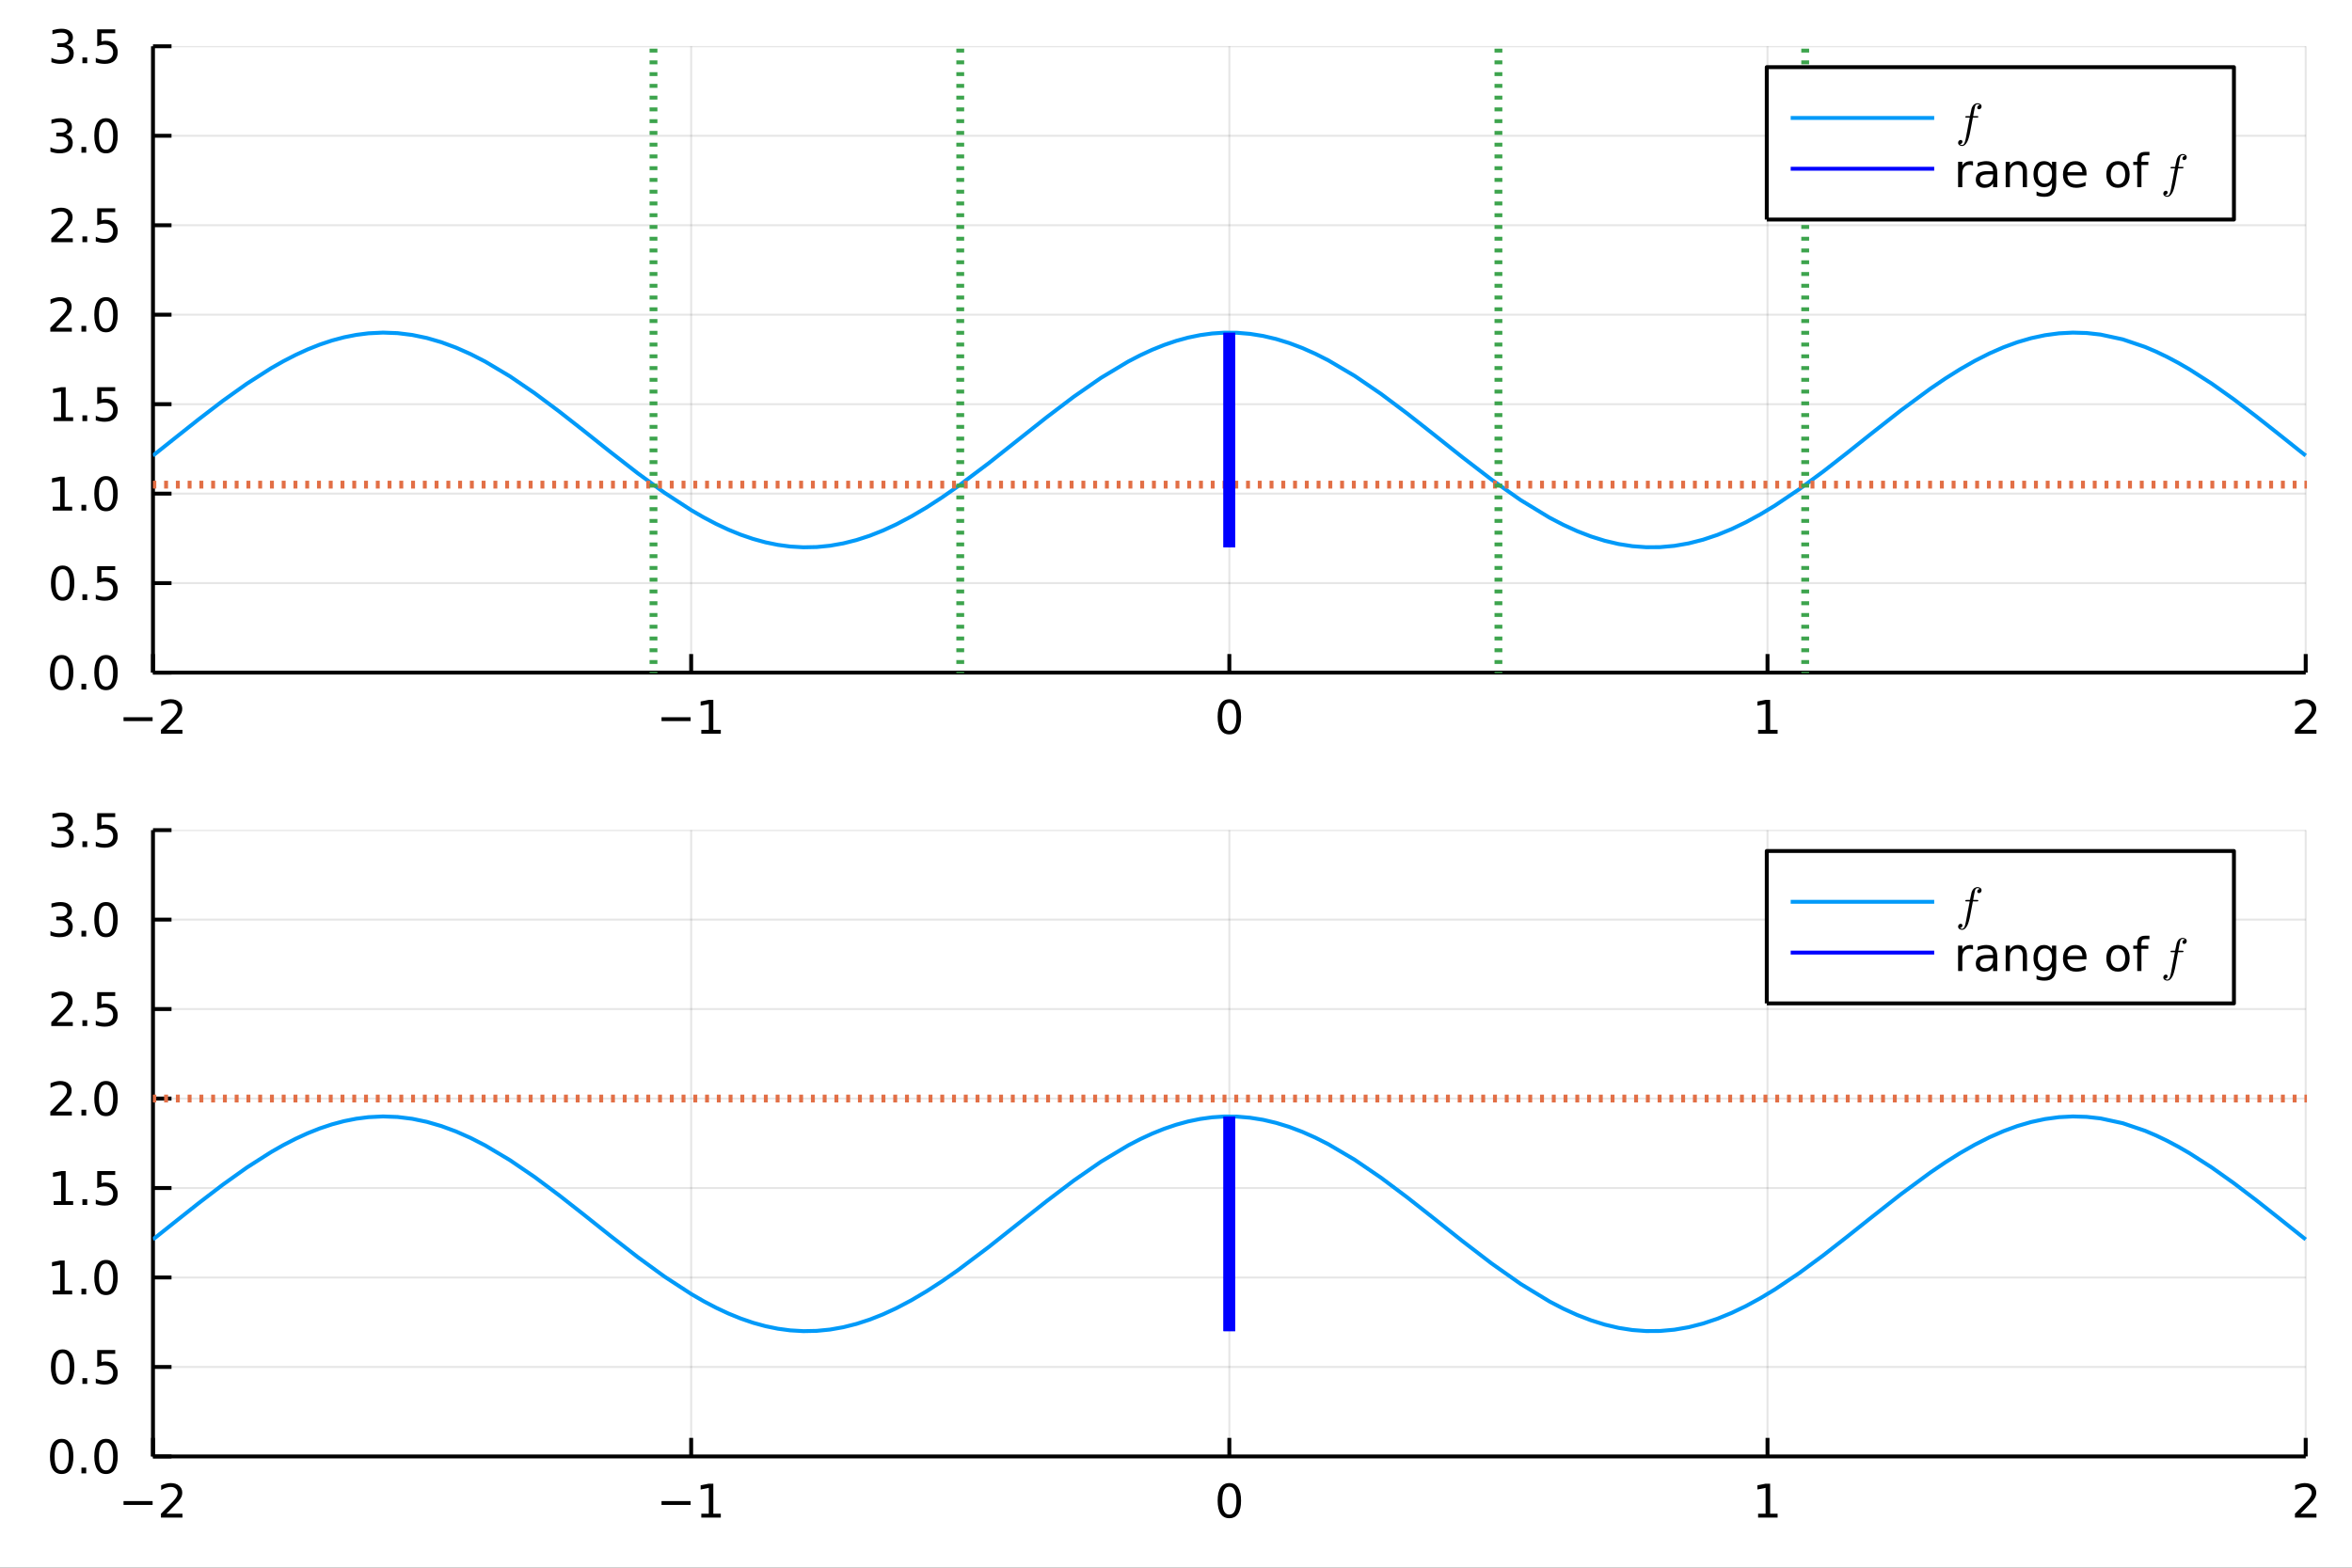 <?xml version="1.0" encoding="utf-8"?>
<svg xmlns="http://www.w3.org/2000/svg" xmlns:xlink="http://www.w3.org/1999/xlink" width="600" height="400" viewBox="0 0 2400 1600">
<rect x="0" y="0" width="2400" height="1600" fill="#333333" stroke="none"/>
<defs>
  <clipPath id="clip690">
    <rect x="0" y="0" width="2400" height="1600"/>
  </clipPath>
</defs>
<path clip-path="url(#clip690)" d="
M0 1600 L2400 1600 L2400 0 L0 0  Z
  " fill="#ffffff" fill-rule="evenodd" fill-opacity="1"/>
<defs>
  <clipPath id="clip691">
    <rect x="480" y="0" width="1681" height="1600"/>
  </clipPath>
</defs>
<defs>
  <clipPath id="clip692">
    <rect x="193" y="47" width="2160" height="1440"/>
  </clipPath>
</defs>
<path clip-path="url(#clip690)" d="
M156.112 686.448 L2352.76 686.448 L2352.76 47.244 L156.112 47.244  Z
  " fill="#ffffff" fill-rule="evenodd" fill-opacity="1"/>
<defs>
  <clipPath id="clip693">
    <rect x="156" y="47" width="2198" height="640"/>
  </clipPath>
</defs>
<polyline clip-path="url(#clip693)" style="stroke:#000000; stroke-linecap:butt; stroke-linejoin:round; stroke-width:2; stroke-opacity:0.1; fill:none" points="
  156.112,686.448 156.112,47.244 
  "/>
<polyline clip-path="url(#clip693)" style="stroke:#000000; stroke-linecap:butt; stroke-linejoin:round; stroke-width:2; stroke-opacity:0.1; fill:none" points="
  705.273,686.448 705.273,47.244 
  "/>
<polyline clip-path="url(#clip693)" style="stroke:#000000; stroke-linecap:butt; stroke-linejoin:round; stroke-width:2; stroke-opacity:0.1; fill:none" points="
  1254.43,686.448 1254.43,47.244 
  "/>
<polyline clip-path="url(#clip693)" style="stroke:#000000; stroke-linecap:butt; stroke-linejoin:round; stroke-width:2; stroke-opacity:0.1; fill:none" points="
  1803.59,686.448 1803.59,47.244 
  "/>
<polyline clip-path="url(#clip693)" style="stroke:#000000; stroke-linecap:butt; stroke-linejoin:round; stroke-width:2; stroke-opacity:0.1; fill:none" points="
  2352.76,686.448 2352.76,47.244 
  "/>
<polyline clip-path="url(#clip690)" style="stroke:#000000; stroke-linecap:butt; stroke-linejoin:round; stroke-width:4; stroke-opacity:1; fill:none" points="
  156.112,686.448 2352.76,686.448 
  "/>
<polyline clip-path="url(#clip690)" style="stroke:#000000; stroke-linecap:butt; stroke-linejoin:round; stroke-width:4; stroke-opacity:1; fill:none" points="
  156.112,686.448 156.112,667.55 
  "/>
<polyline clip-path="url(#clip690)" style="stroke:#000000; stroke-linecap:butt; stroke-linejoin:round; stroke-width:4; stroke-opacity:1; fill:none" points="
  705.273,686.448 705.273,667.55 
  "/>
<polyline clip-path="url(#clip690)" style="stroke:#000000; stroke-linecap:butt; stroke-linejoin:round; stroke-width:4; stroke-opacity:1; fill:none" points="
  1254.43,686.448 1254.43,667.55 
  "/>
<polyline clip-path="url(#clip690)" style="stroke:#000000; stroke-linecap:butt; stroke-linejoin:round; stroke-width:4; stroke-opacity:1; fill:none" points="
  1803.59,686.448 1803.59,667.55 
  "/>
<polyline clip-path="url(#clip690)" style="stroke:#000000; stroke-linecap:butt; stroke-linejoin:round; stroke-width:4; stroke-opacity:1; fill:none" points="
  2352.76,686.448 2352.76,667.55 
  "/>
<path clip-path="url(#clip690)" d="M126.054 732.019 L155.73 732.019 L155.73 735.954 L126.054 735.954 L126.054 732.019 Z" fill="#000000" fill-rule="evenodd" fill-opacity="1" /><path clip-path="url(#clip690)" d="M169.85 744.913 L186.17 744.913 L186.17 748.848 L164.226 748.848 L164.226 744.913 Q166.888 742.158 171.471 737.528 Q176.077 732.876 177.258 731.533 Q179.503 729.01 180.383 727.274 Q181.286 725.515 181.286 723.825 Q181.286 721.07 179.341 719.334 Q177.42 717.598 174.318 717.598 Q172.119 717.598 169.665 718.362 Q167.235 719.126 164.457 720.677 L164.457 715.955 Q167.281 714.82 169.735 714.242 Q172.188 713.663 174.225 713.663 Q179.596 713.663 182.79 716.348 Q185.985 719.033 185.985 723.524 Q185.985 725.654 185.174 727.575 Q184.387 729.473 182.281 732.066 Q181.702 732.737 178.6 735.954 Q175.499 739.149 169.85 744.913 Z" fill="#000000" fill-rule="evenodd" fill-opacity="1" /><path clip-path="url(#clip690)" d="M675.03 732.019 L704.706 732.019 L704.706 735.954 L675.03 735.954 L675.03 732.019 Z" fill="#000000" fill-rule="evenodd" fill-opacity="1" /><path clip-path="url(#clip690)" d="M715.609 744.913 L723.248 744.913 L723.248 718.547 L714.937 720.214 L714.937 715.955 L723.201 714.288 L727.877 714.288 L727.877 744.913 L735.516 744.913 L735.516 748.848 L715.609 748.848 L715.609 744.913 Z" fill="#000000" fill-rule="evenodd" fill-opacity="1" /><path clip-path="url(#clip690)" d="M1254.43 717.367 Q1250.82 717.367 1248.99 720.931 Q1247.19 724.473 1247.19 731.603 Q1247.19 738.709 1248.99 742.274 Q1250.82 745.815 1254.43 745.815 Q1258.07 745.815 1259.87 742.274 Q1261.7 738.709 1261.7 731.603 Q1261.7 724.473 1259.87 720.931 Q1258.07 717.367 1254.43 717.367 M1254.43 713.663 Q1260.24 713.663 1263.3 718.269 Q1266.38 722.853 1266.38 731.603 Q1266.38 740.329 1263.3 744.936 Q1260.24 749.519 1254.43 749.519 Q1248.62 749.519 1245.55 744.936 Q1242.49 740.329 1242.49 731.603 Q1242.49 722.853 1245.55 718.269 Q1248.62 713.663 1254.43 713.663 Z" fill="#000000" fill-rule="evenodd" fill-opacity="1" /><path clip-path="url(#clip690)" d="M1793.98 744.913 L1801.62 744.913 L1801.62 718.547 L1793.31 720.214 L1793.31 715.955 L1801.57 714.288 L1806.25 714.288 L1806.25 744.913 L1813.88 744.913 L1813.88 748.848 L1793.98 748.848 L1793.98 744.913 Z" fill="#000000" fill-rule="evenodd" fill-opacity="1" /><path clip-path="url(#clip690)" d="M2347.41 744.913 L2363.73 744.913 L2363.73 748.848 L2341.78 748.848 L2341.78 744.913 Q2344.45 742.158 2349.03 737.528 Q2353.64 732.876 2354.82 731.533 Q2357.06 729.01 2357.94 727.274 Q2358.84 725.515 2358.84 723.825 Q2358.84 721.07 2356.9 719.334 Q2354.98 717.598 2351.88 717.598 Q2349.68 717.598 2347.22 718.362 Q2344.79 719.126 2342.02 720.677 L2342.02 715.955 Q2344.84 714.82 2347.29 714.242 Q2349.75 713.663 2351.78 713.663 Q2357.15 713.663 2360.35 716.348 Q2363.54 719.033 2363.54 723.524 Q2363.54 725.654 2362.73 727.575 Q2361.95 729.473 2359.84 732.066 Q2359.26 732.737 2356.16 735.954 Q2353.06 739.149 2347.41 744.913 Z" fill="#000000" fill-rule="evenodd" fill-opacity="1" /><polyline clip-path="url(#clip693)" style="stroke:#000000; stroke-linecap:butt; stroke-linejoin:round; stroke-width:2; stroke-opacity:0.1; fill:none" points="
  156.112,686.448 2352.76,686.448 
  "/>
<polyline clip-path="url(#clip693)" style="stroke:#000000; stroke-linecap:butt; stroke-linejoin:round; stroke-width:2; stroke-opacity:0.1; fill:none" points="
  156.112,595.133 2352.76,595.133 
  "/>
<polyline clip-path="url(#clip693)" style="stroke:#000000; stroke-linecap:butt; stroke-linejoin:round; stroke-width:2; stroke-opacity:0.1; fill:none" points="
  156.112,503.818 2352.76,503.818 
  "/>
<polyline clip-path="url(#clip693)" style="stroke:#000000; stroke-linecap:butt; stroke-linejoin:round; stroke-width:2; stroke-opacity:0.1; fill:none" points="
  156.112,412.503 2352.76,412.503 
  "/>
<polyline clip-path="url(#clip693)" style="stroke:#000000; stroke-linecap:butt; stroke-linejoin:round; stroke-width:2; stroke-opacity:0.1; fill:none" points="
  156.112,321.189 2352.76,321.189 
  "/>
<polyline clip-path="url(#clip693)" style="stroke:#000000; stroke-linecap:butt; stroke-linejoin:round; stroke-width:2; stroke-opacity:0.1; fill:none" points="
  156.112,229.874 2352.76,229.874 
  "/>
<polyline clip-path="url(#clip693)" style="stroke:#000000; stroke-linecap:butt; stroke-linejoin:round; stroke-width:2; stroke-opacity:0.1; fill:none" points="
  156.112,138.559 2352.76,138.559 
  "/>
<polyline clip-path="url(#clip693)" style="stroke:#000000; stroke-linecap:butt; stroke-linejoin:round; stroke-width:2; stroke-opacity:0.1; fill:none" points="
  156.112,47.244 2352.76,47.244 
  "/>
<polyline clip-path="url(#clip690)" style="stroke:#000000; stroke-linecap:butt; stroke-linejoin:round; stroke-width:4; stroke-opacity:1; fill:none" points="
  156.112,686.448 156.112,47.244 
  "/>
<polyline clip-path="url(#clip690)" style="stroke:#000000; stroke-linecap:butt; stroke-linejoin:round; stroke-width:4; stroke-opacity:1; fill:none" points="
  156.112,686.448 175.01,686.448 
  "/>
<polyline clip-path="url(#clip690)" style="stroke:#000000; stroke-linecap:butt; stroke-linejoin:round; stroke-width:4; stroke-opacity:1; fill:none" points="
  156.112,595.133 175.01,595.133 
  "/>
<polyline clip-path="url(#clip690)" style="stroke:#000000; stroke-linecap:butt; stroke-linejoin:round; stroke-width:4; stroke-opacity:1; fill:none" points="
  156.112,503.818 175.01,503.818 
  "/>
<polyline clip-path="url(#clip690)" style="stroke:#000000; stroke-linecap:butt; stroke-linejoin:round; stroke-width:4; stroke-opacity:1; fill:none" points="
  156.112,412.503 175.01,412.503 
  "/>
<polyline clip-path="url(#clip690)" style="stroke:#000000; stroke-linecap:butt; stroke-linejoin:round; stroke-width:4; stroke-opacity:1; fill:none" points="
  156.112,321.189 175.01,321.189 
  "/>
<polyline clip-path="url(#clip690)" style="stroke:#000000; stroke-linecap:butt; stroke-linejoin:round; stroke-width:4; stroke-opacity:1; fill:none" points="
  156.112,229.874 175.01,229.874 
  "/>
<polyline clip-path="url(#clip690)" style="stroke:#000000; stroke-linecap:butt; stroke-linejoin:round; stroke-width:4; stroke-opacity:1; fill:none" points="
  156.112,138.559 175.01,138.559 
  "/>
<polyline clip-path="url(#clip690)" style="stroke:#000000; stroke-linecap:butt; stroke-linejoin:round; stroke-width:4; stroke-opacity:1; fill:none" points="
  156.112,47.244 175.01,47.244 
  "/>
<path clip-path="url(#clip690)" d="M62.937 672.247 Q59.325 672.247 57.497 675.811 Q55.691 679.353 55.691 686.483 Q55.691 693.589 57.497 697.154 Q59.325 700.695 62.937 700.695 Q66.571 700.695 68.376 697.154 Q70.205 693.589 70.205 686.483 Q70.205 679.353 68.376 675.811 Q66.571 672.247 62.937 672.247 M62.937 668.543 Q68.747 668.543 71.802 673.149 Q74.881 677.733 74.881 686.483 Q74.881 695.209 71.802 699.816 Q68.747 704.399 62.937 704.399 Q57.126 704.399 54.048 699.816 Q50.992 695.209 50.992 686.483 Q50.992 677.733 54.048 673.149 Q57.126 668.543 62.937 668.543 Z" fill="#000000" fill-rule="evenodd" fill-opacity="1" /><path clip-path="url(#clip690)" d="M83.098 697.848 L87.983 697.848 L87.983 703.728 L83.098 703.728 L83.098 697.848 Z" fill="#000000" fill-rule="evenodd" fill-opacity="1" /><path clip-path="url(#clip690)" d="M108.168 672.247 Q104.557 672.247 102.728 675.811 Q100.922 679.353 100.922 686.483 Q100.922 693.589 102.728 697.154 Q104.557 700.695 108.168 700.695 Q111.802 700.695 113.608 697.154 Q115.436 693.589 115.436 686.483 Q115.436 679.353 113.608 675.811 Q111.802 672.247 108.168 672.247 M108.168 668.543 Q113.978 668.543 117.033 673.149 Q120.112 677.733 120.112 686.483 Q120.112 695.209 117.033 699.816 Q113.978 704.399 108.168 704.399 Q102.358 704.399 99.279 699.816 Q96.223 695.209 96.223 686.483 Q96.223 677.733 99.279 673.149 Q102.358 668.543 108.168 668.543 Z" fill="#000000" fill-rule="evenodd" fill-opacity="1" /><path clip-path="url(#clip690)" d="M63.932 580.932 Q60.321 580.932 58.492 584.497 Q56.687 588.038 56.687 595.168 Q56.687 602.274 58.492 605.839 Q60.321 609.381 63.932 609.381 Q67.566 609.381 69.372 605.839 Q71.2 602.274 71.2 595.168 Q71.2 588.038 69.372 584.497 Q67.566 580.932 63.932 580.932 M63.932 577.228 Q69.742 577.228 72.798 581.835 Q75.876 586.418 75.876 595.168 Q75.876 603.895 72.798 608.501 Q69.742 613.084 63.932 613.084 Q58.122 613.084 55.043 608.501 Q51.987 603.895 51.987 595.168 Q51.987 586.418 55.043 581.835 Q58.122 577.228 63.932 577.228 Z" fill="#000000" fill-rule="evenodd" fill-opacity="1" /><path clip-path="url(#clip690)" d="M84.094 606.533 L88.978 606.533 L88.978 612.413 L84.094 612.413 L84.094 606.533 Z" fill="#000000" fill-rule="evenodd" fill-opacity="1" /><path clip-path="url(#clip690)" d="M99.21 577.853 L117.566 577.853 L117.566 581.788 L103.492 581.788 L103.492 590.26 Q104.51 589.913 105.529 589.751 Q106.547 589.566 107.566 589.566 Q113.353 589.566 116.733 592.737 Q120.112 595.909 120.112 601.325 Q120.112 606.904 116.64 610.006 Q113.168 613.084 106.848 613.084 Q104.672 613.084 102.404 612.714 Q100.159 612.344 97.751 611.603 L97.751 606.904 Q99.835 608.038 102.057 608.594 Q104.279 609.149 106.756 609.149 Q110.76 609.149 113.098 607.043 Q115.436 604.936 115.436 601.325 Q115.436 597.714 113.098 595.608 Q110.76 593.501 106.756 593.501 Q104.881 593.501 103.006 593.918 Q101.154 594.334 99.21 595.214 L99.21 577.853 Z" fill="#000000" fill-rule="evenodd" fill-opacity="1" /><path clip-path="url(#clip690)" d="M53.747 517.163 L61.386 517.163 L61.386 490.797 L53.075 492.464 L53.075 488.205 L61.339 486.538 L66.015 486.538 L66.015 517.163 L73.654 517.163 L73.654 521.098 L53.747 521.098 L53.747 517.163 Z" fill="#000000" fill-rule="evenodd" fill-opacity="1" /><path clip-path="url(#clip690)" d="M83.098 515.219 L87.983 515.219 L87.983 521.098 L83.098 521.098 L83.098 515.219 Z" fill="#000000" fill-rule="evenodd" fill-opacity="1" /><path clip-path="url(#clip690)" d="M108.168 489.617 Q104.557 489.617 102.728 493.182 Q100.922 496.723 100.922 503.853 Q100.922 510.959 102.728 514.524 Q104.557 518.066 108.168 518.066 Q111.802 518.066 113.608 514.524 Q115.436 510.959 115.436 503.853 Q115.436 496.723 113.608 493.182 Q111.802 489.617 108.168 489.617 M108.168 485.913 Q113.978 485.913 117.033 490.52 Q120.112 495.103 120.112 503.853 Q120.112 512.58 117.033 517.186 Q113.978 521.77 108.168 521.77 Q102.358 521.77 99.279 517.186 Q96.223 512.58 96.223 503.853 Q96.223 495.103 99.279 490.52 Q102.358 485.913 108.168 485.913 Z" fill="#000000" fill-rule="evenodd" fill-opacity="1" /><path clip-path="url(#clip690)" d="M54.742 425.848 L62.381 425.848 L62.381 399.483 L54.071 401.149 L54.071 396.89 L62.335 395.223 L67.011 395.223 L67.011 425.848 L74.649 425.848 L74.649 429.783 L54.742 429.783 L54.742 425.848 Z" fill="#000000" fill-rule="evenodd" fill-opacity="1" /><path clip-path="url(#clip690)" d="M84.094 423.904 L88.978 423.904 L88.978 429.783 L84.094 429.783 L84.094 423.904 Z" fill="#000000" fill-rule="evenodd" fill-opacity="1" /><path clip-path="url(#clip690)" d="M99.21 395.223 L117.566 395.223 L117.566 399.159 L103.492 399.159 L103.492 407.631 Q104.51 407.284 105.529 407.121 Q106.547 406.936 107.566 406.936 Q113.353 406.936 116.733 410.108 Q120.112 413.279 120.112 418.695 Q120.112 424.274 116.64 427.376 Q113.168 430.455 106.848 430.455 Q104.672 430.455 102.404 430.084 Q100.159 429.714 97.751 428.973 L97.751 424.274 Q99.835 425.408 102.057 425.964 Q104.279 426.52 106.756 426.52 Q110.76 426.52 113.098 424.413 Q115.436 422.307 115.436 418.695 Q115.436 415.084 113.098 412.978 Q110.76 410.871 106.756 410.871 Q104.881 410.871 103.006 411.288 Q101.154 411.705 99.21 412.584 L99.21 395.223 Z" fill="#000000" fill-rule="evenodd" fill-opacity="1" /><path clip-path="url(#clip690)" d="M56.964 334.533 L73.284 334.533 L73.284 338.469 L51.339 338.469 L51.339 334.533 Q54.001 331.779 58.585 327.149 Q63.191 322.496 64.372 321.154 Q66.617 318.631 67.497 316.895 Q68.399 315.135 68.399 313.446 Q68.399 310.691 66.455 308.955 Q64.534 307.219 61.432 307.219 Q59.233 307.219 56.779 307.983 Q54.349 308.747 51.571 310.297 L51.571 305.575 Q54.395 304.441 56.849 303.862 Q59.302 303.284 61.339 303.284 Q66.71 303.284 69.904 305.969 Q73.099 308.654 73.099 313.145 Q73.099 315.274 72.288 317.196 Q71.501 319.094 69.395 321.686 Q68.816 322.358 65.714 325.575 Q62.612 328.77 56.964 334.533 Z" fill="#000000" fill-rule="evenodd" fill-opacity="1" /><path clip-path="url(#clip690)" d="M83.098 332.589 L87.983 332.589 L87.983 338.469 L83.098 338.469 L83.098 332.589 Z" fill="#000000" fill-rule="evenodd" fill-opacity="1" /><path clip-path="url(#clip690)" d="M108.168 306.987 Q104.557 306.987 102.728 310.552 Q100.922 314.094 100.922 321.223 Q100.922 328.33 102.728 331.895 Q104.557 335.436 108.168 335.436 Q111.802 335.436 113.608 331.895 Q115.436 328.33 115.436 321.223 Q115.436 314.094 113.608 310.552 Q111.802 306.987 108.168 306.987 M108.168 303.284 Q113.978 303.284 117.033 307.89 Q120.112 312.473 120.112 321.223 Q120.112 329.95 117.033 334.557 Q113.978 339.14 108.168 339.14 Q102.358 339.14 99.279 334.557 Q96.223 329.95 96.223 321.223 Q96.223 312.473 99.279 307.89 Q102.358 303.284 108.168 303.284 Z" fill="#000000" fill-rule="evenodd" fill-opacity="1" /><path clip-path="url(#clip690)" d="M57.96 243.219 L74.279 243.219 L74.279 247.154 L52.335 247.154 L52.335 243.219 Q54.997 240.464 59.58 235.834 Q64.186 231.182 65.367 229.839 Q67.612 227.316 68.492 225.58 Q69.395 223.821 69.395 222.131 Q69.395 219.376 67.45 217.64 Q65.529 215.904 62.427 215.904 Q60.228 215.904 57.775 216.668 Q55.344 217.432 52.566 218.983 L52.566 214.26 Q55.39 213.126 57.844 212.547 Q60.298 211.969 62.335 211.969 Q67.705 211.969 70.899 214.654 Q74.094 217.339 74.094 221.83 Q74.094 223.959 73.284 225.881 Q72.497 227.779 70.39 230.371 Q69.811 231.043 66.71 234.26 Q63.608 237.455 57.96 243.219 Z" fill="#000000" fill-rule="evenodd" fill-opacity="1" /><path clip-path="url(#clip690)" d="M84.094 241.274 L88.978 241.274 L88.978 247.154 L84.094 247.154 L84.094 241.274 Z" fill="#000000" fill-rule="evenodd" fill-opacity="1" /><path clip-path="url(#clip690)" d="M99.21 212.594 L117.566 212.594 L117.566 216.529 L103.492 216.529 L103.492 225.001 Q104.51 224.654 105.529 224.492 Q106.547 224.307 107.566 224.307 Q113.353 224.307 116.733 227.478 Q120.112 230.649 120.112 236.066 Q120.112 241.645 116.64 244.746 Q113.168 247.825 106.848 247.825 Q104.672 247.825 102.404 247.455 Q100.159 247.084 97.751 246.344 L97.751 241.645 Q99.835 242.779 102.057 243.334 Q104.279 243.89 106.756 243.89 Q110.76 243.89 113.098 241.783 Q115.436 239.677 115.436 236.066 Q115.436 232.455 113.098 230.348 Q110.76 228.242 106.756 228.242 Q104.881 228.242 103.006 228.658 Q101.154 229.075 99.21 229.955 L99.21 212.594 Z" fill="#000000" fill-rule="evenodd" fill-opacity="1" /><path clip-path="url(#clip690)" d="M67.103 137.205 Q70.46 137.922 72.335 140.191 Q74.233 142.459 74.233 145.793 Q74.233 150.908 70.714 153.709 Q67.196 156.51 60.714 156.51 Q58.538 156.51 56.224 156.07 Q53.932 155.654 51.478 154.797 L51.478 150.283 Q53.423 151.418 55.737 151.996 Q58.052 152.575 60.575 152.575 Q64.974 152.575 67.265 150.839 Q69.58 149.103 69.58 145.793 Q69.58 142.737 67.427 141.024 Q65.298 139.288 61.478 139.288 L57.45 139.288 L57.45 135.446 L61.663 135.446 Q65.112 135.446 66.941 134.08 Q68.77 132.691 68.77 130.098 Q68.77 127.436 66.872 126.024 Q64.997 124.589 61.478 124.589 Q59.557 124.589 57.358 125.006 Q55.159 125.422 52.52 126.302 L52.52 122.135 Q55.182 121.395 57.497 121.024 Q59.835 120.654 61.895 120.654 Q67.219 120.654 70.321 123.084 Q73.423 125.492 73.423 129.612 Q73.423 132.483 71.779 134.473 Q70.135 136.441 67.103 137.205 Z" fill="#000000" fill-rule="evenodd" fill-opacity="1" /><path clip-path="url(#clip690)" d="M83.098 149.959 L87.983 149.959 L87.983 155.839 L83.098 155.839 L83.098 149.959 Z" fill="#000000" fill-rule="evenodd" fill-opacity="1" /><path clip-path="url(#clip690)" d="M108.168 124.358 Q104.557 124.358 102.728 127.922 Q100.922 131.464 100.922 138.594 Q100.922 145.7 102.728 149.265 Q104.557 152.807 108.168 152.807 Q111.802 152.807 113.608 149.265 Q115.436 145.7 115.436 138.594 Q115.436 131.464 113.608 127.922 Q111.802 124.358 108.168 124.358 M108.168 120.654 Q113.978 120.654 117.033 125.26 Q120.112 129.844 120.112 138.594 Q120.112 147.32 117.033 151.927 Q113.978 156.51 108.168 156.51 Q102.358 156.51 99.279 151.927 Q96.223 147.32 96.223 138.594 Q96.223 129.844 99.279 125.26 Q102.358 120.654 108.168 120.654 Z" fill="#000000" fill-rule="evenodd" fill-opacity="1" /><path clip-path="url(#clip690)" d="M68.099 45.89 Q71.455 46.608 73.33 48.876 Q75.228 51.145 75.228 54.478 Q75.228 59.594 71.71 62.395 Q68.191 65.195 61.71 65.195 Q59.534 65.195 57.219 64.756 Q54.927 64.339 52.474 63.482 L52.474 58.969 Q54.418 60.103 56.733 60.681 Q59.048 61.26 61.571 61.26 Q65.969 61.26 68.261 59.524 Q70.575 57.788 70.575 54.478 Q70.575 51.422 68.423 49.709 Q66.293 47.973 62.474 47.973 L58.446 47.973 L58.446 44.131 L62.659 44.131 Q66.108 44.131 67.936 42.765 Q69.765 41.376 69.765 38.783 Q69.765 36.121 67.867 34.709 Q65.992 33.274 62.474 33.274 Q60.552 33.274 58.353 33.691 Q56.154 34.108 53.515 34.987 L53.515 30.821 Q56.177 30.08 58.492 29.709 Q60.83 29.339 62.89 29.339 Q68.214 29.339 71.316 31.77 Q74.418 34.177 74.418 38.297 Q74.418 41.168 72.774 43.158 Q71.131 45.126 68.099 45.89 Z" fill="#000000" fill-rule="evenodd" fill-opacity="1" /><path clip-path="url(#clip690)" d="M84.094 58.645 L88.978 58.645 L88.978 64.524 L84.094 64.524 L84.094 58.645 Z" fill="#000000" fill-rule="evenodd" fill-opacity="1" /><path clip-path="url(#clip690)" d="M99.21 29.964 L117.566 29.964 L117.566 33.899 L103.492 33.899 L103.492 42.371 Q104.51 42.024 105.529 41.862 Q106.547 41.677 107.566 41.677 Q113.353 41.677 116.733 44.848 Q120.112 48.02 120.112 53.436 Q120.112 59.015 116.64 62.117 Q113.168 65.195 106.848 65.195 Q104.672 65.195 102.404 64.825 Q100.159 64.455 97.751 63.714 L97.751 59.015 Q99.835 60.149 102.057 60.705 Q104.279 61.26 106.756 61.26 Q110.76 61.26 113.098 59.154 Q115.436 57.047 115.436 53.436 Q115.436 49.825 113.098 47.719 Q110.76 45.612 106.756 45.612 Q104.881 45.612 103.006 46.029 Q101.154 46.446 99.21 47.325 L99.21 29.964 Z" fill="#000000" fill-rule="evenodd" fill-opacity="1" /><polyline clip-path="url(#clip693)" style="stroke:#009af9; stroke-linecap:butt; stroke-linejoin:round; stroke-width:4; stroke-opacity:1; fill:none" points="
  156.112,464.973 161.475,460.727 166.838,456.463 172.201,452.188 177.564,447.908 202.359,428.245 227.153,409.258 251.947,391.565 276.742,375.741 289.139,368.694 
  301.536,362.301 313.933,356.615 326.33,351.682 338.728,347.542 351.125,344.229 363.522,341.77 375.919,340.185 390.819,339.454 405.72,340.013 420.62,341.855 
  435.521,344.958 450.421,349.285 465.321,354.786 480.222,361.396 495.122,369.038 520.318,384.049 545.514,401.242 570.711,420.04 595.907,439.812 623.277,461.619 
  650.647,482.926 678.017,502.892 705.387,520.723 718.004,528.025 730.62,534.661 743.236,540.574 755.853,545.714 768.469,550.038 781.086,553.51 793.702,556.1 
  806.318,557.787 819.845,558.576 833.371,558.302 846.897,556.968 860.423,554.588 873.949,551.184 887.475,546.789 901.001,541.445 914.527,535.206 930.199,526.936 
  945.87,517.652 961.541,507.475 977.213,496.538 1008.56,472.958 1039.9,448.136 1067.75,426.076 1095.61,404.958 1123.46,385.647 1151.31,368.936 1163.53,362.609 
  1175.74,356.966 1187.95,352.051 1200.16,347.902 1212.38,344.553 1224.59,342.031 1236.8,340.354 1249.01,339.537 1262.33,339.633 1275.64,340.757 1288.96,342.898 
  1302.27,346.037 1315.59,350.144 1328.9,355.18 1342.22,361.099 1355.53,367.843 1382.32,383.653 1409.11,401.944 1435.9,422.021 1462.69,443.124 1492.3,466.683 
  1521.92,489.424 1551.54,510.292 1581.16,528.32 1595.25,535.651 1609.34,542.071 1623.43,547.512 1637.52,551.916 1651.61,555.238 1665.7,557.441 1679.79,558.504 
  1693.88,558.415 1708.53,557.101 1723.18,554.558 1737.83,550.815 1752.48,545.913 1767.13,539.909 1781.78,532.871 1796.43,524.88 1811.09,516.025 1835.75,499.452 
  1860.42,481.256 1885.08,462.022 1909.75,442.37 1939.86,418.731 1969.97,396.544 1985.03,386.331 2000.09,376.871 2015.15,368.279 2030.2,360.657 2044.36,354.458 
  2058.51,349.264 2072.66,345.13 2086.82,342.098 2100.97,340.202 2115.13,339.462 2129.28,339.886 2143.43,341.468 2166.11,346.372 2188.78,354.071 2200.12,358.905 
  2211.46,364.354 2222.8,370.379 2234.14,376.941 2256.81,391.491 2279.49,407.606 2302.16,424.85 2324.84,442.751 2331.82,448.318 2338.8,453.887 2345.78,459.443 
  2352.76,464.973 
  "/>
<polyline clip-path="url(#clip693)" style="stroke:#e26f46; stroke-linecap:butt; stroke-linejoin:round; stroke-width:8; stroke-opacity:1; fill:none" stroke-dasharray="4, 8" points="
  -2040.53,494.63 4549.4,494.63 
  "/>
<polyline clip-path="url(#clip693)" style="stroke:#3da44d; stroke-linecap:butt; stroke-linejoin:round; stroke-width:8; stroke-opacity:1; fill:none" stroke-dasharray="4, 8" points="
  666.832,1325.65 666.832,-591.96 
  "/>
<polyline clip-path="url(#clip693)" style="stroke:#3da44d; stroke-linecap:butt; stroke-linejoin:round; stroke-width:8; stroke-opacity:1; fill:none" stroke-dasharray="4, 8" points="
  979.854,1325.65 979.854,-591.96 
  "/>
<polyline clip-path="url(#clip693)" style="stroke:#3da44d; stroke-linecap:butt; stroke-linejoin:round; stroke-width:8; stroke-opacity:1; fill:none" stroke-dasharray="4, 8" points="
  1529.01,1325.65 1529.01,-591.96 
  "/>
<polyline clip-path="url(#clip693)" style="stroke:#3da44d; stroke-linecap:butt; stroke-linejoin:round; stroke-width:8; stroke-opacity:1; fill:none" stroke-dasharray="4, 8" points="
  1842.04,1325.65 1842.04,-591.96 
  "/>
<polyline clip-path="url(#clip693)" style="stroke:#0000ff; stroke-linecap:butt; stroke-linejoin:round; stroke-width:12; stroke-opacity:1; fill:none" points="
  1254.43,558.602 1254.43,339.655 
  "/>
<polyline clip-path="url(#clip693)" style="stroke:#0000ff; stroke-linecap:butt; stroke-linejoin:round; stroke-width:12; stroke-opacity:1; fill:none" points="
  1254.43,558.602 1254.43,339.655 
  "/>
<path clip-path="url(#clip690)" d="
M1802.83 224.071 L2279.53 224.071 L2279.53 68.551 L1802.83 68.551  Z
  " fill="#ffffff" fill-rule="evenodd" fill-opacity="1"/>
<polyline clip-path="url(#clip690)" style="stroke:#000000; stroke-linecap:butt; stroke-linejoin:round; stroke-width:4; stroke-opacity:1; fill:none" points="
  1802.83,224.071 2279.53,224.071 2279.53,68.551 1802.83,68.551 1802.83,224.071 
  "/>
<polyline clip-path="url(#clip690)" style="stroke:#009af9; stroke-linecap:butt; stroke-linejoin:round; stroke-width:4; stroke-opacity:1; fill:none" points="
  1827.23,120.391 1973.68,120.391 
  "/>
<path clip-path="url(#clip690)" d="M2022 108.658 Q2022 109.947 2021.18 110.743 Q2020.38 111.539 2019.37 111.539 Q2018.65 111.539 2018.11 111.094 Q2017.59 110.649 2017.59 109.876 Q2017.59 109.08 2018.2 108.237 Q2018.81 107.394 2020.19 107.277 Q2019.28 106.41 2017.83 106.41 Q2017.1 106.41 2016.49 106.878 Q2015.91 107.323 2015.58 108.049 Q2015.23 108.799 2014.43 113.038 Q2014.17 114.42 2013.94 115.755 Q2013.71 117.091 2013.43 118.496 L2017.41 118.496 Q2017.92 118.496 2018.13 118.519 Q2018.34 118.543 2018.51 118.66 Q2018.7 118.777 2018.7 119.035 Q2018.7 119.69 2018.39 119.854 Q2018.11 119.995 2017.27 119.995 L2013.14 119.995 L2010.26 135.196 Q2010.19 135.641 2009.89 137.046 Q2009.61 138.428 2008.93 140.7 Q2008.25 142.996 2007.57 144.354 Q2007.19 145.127 2006.7 145.853 Q2006.23 146.603 2005.56 147.352 Q2004.88 148.102 2003.99 148.547 Q2003.1 149.015 2002.16 149.015 Q2000.57 149.015 1999.32 148.125 Q1998.08 147.235 1998.08 145.713 Q1998.08 144.425 1998.88 143.628 Q1999.7 142.832 2000.71 142.832 Q2001.43 142.832 2001.95 143.277 Q2002.49 143.722 2002.49 144.495 Q2002.49 144.823 2002.37 145.197 Q2002.25 145.572 2001.99 145.994 Q2001.74 146.439 2001.18 146.743 Q2000.61 147.048 1999.84 147.095 Q2000.75 147.961 2002.16 147.961 Q2002.6 147.961 2003 147.774 Q2003.4 147.61 2003.73 147.188 Q2004.08 146.767 2004.34 146.345 Q2004.59 145.947 2004.85 145.174 Q2005.11 144.425 2005.27 143.862 Q2005.44 143.3 2005.65 142.293 Q2005.88 141.286 2006 140.677 Q2006.12 140.091 2006.33 138.944 L2009.91 119.995 L2006.75 119.995 Q2006.19 119.995 2005.95 119.971 Q2005.74 119.948 2005.58 119.831 Q2005.41 119.69 2005.41 119.409 Q2005.41 118.964 2005.6 118.777 Q2005.81 118.566 2006.05 118.543 Q2006.28 118.496 2006.84 118.496 L2010.17 118.496 Q2011.29 112.57 2011.74 110.977 Q2012.25 109.291 2013.05 108.12 Q2013.85 106.925 2014.74 106.363 Q2015.63 105.801 2016.35 105.59 Q2017.1 105.356 2017.83 105.356 Q2019.47 105.356 2020.73 106.246 Q2022 107.113 2022 108.658 Z" fill="#000000" fill-rule="evenodd" fill-opacity="1" /><polyline clip-path="url(#clip690)" style="stroke:#0000ff; stroke-linecap:butt; stroke-linejoin:round; stroke-width:4; stroke-opacity:1; fill:none" points="
  1827.23,172.231 1973.68,172.231 
  "/>
<path clip-path="url(#clip690)" d="M2013.27 169.074 Q2012.55 168.657 2011.69 168.472 Q2010.86 168.263 2009.84 168.263 Q2006.23 168.263 2004.29 170.624 Q2002.37 172.962 2002.37 177.361 L2002.37 191.018 L1998.08 191.018 L1998.08 165.092 L2002.37 165.092 L2002.37 169.12 Q2003.71 166.759 2005.86 165.625 Q2008.01 164.467 2011.09 164.467 Q2011.53 164.467 2012.06 164.537 Q2012.6 164.583 2013.25 164.699 L2013.27 169.074 Z" fill="#000000" fill-rule="evenodd" fill-opacity="1" /><path clip-path="url(#clip690)" d="M2029.52 177.986 Q2024.36 177.986 2022.37 179.166 Q2020.37 180.347 2020.37 183.194 Q2020.37 185.462 2021.86 186.805 Q2023.36 188.124 2025.93 188.124 Q2029.47 188.124 2031.6 185.624 Q2033.75 183.101 2033.75 178.935 L2033.75 177.986 L2029.52 177.986 M2038.01 176.226 L2038.01 191.018 L2033.75 191.018 L2033.75 187.083 Q2032.3 189.444 2030.12 190.578 Q2027.94 191.689 2024.8 191.689 Q2020.81 191.689 2018.45 189.467 Q2016.12 187.222 2016.12 183.472 Q2016.12 179.097 2019.03 176.874 Q2021.97 174.652 2027.78 174.652 L2033.75 174.652 L2033.75 174.236 Q2033.75 171.296 2031.81 169.699 Q2029.89 168.078 2026.39 168.078 Q2024.17 168.078 2022.06 168.611 Q2019.96 169.143 2018.01 170.208 L2018.01 166.273 Q2020.35 165.37 2022.55 164.93 Q2024.75 164.467 2026.83 164.467 Q2032.46 164.467 2035.24 167.384 Q2038.01 170.3 2038.01 176.226 Z" fill="#000000" fill-rule="evenodd" fill-opacity="1" /><path clip-path="url(#clip690)" d="M2068.34 175.37 L2068.34 191.018 L2064.08 191.018 L2064.08 175.509 Q2064.08 171.828 2062.64 169.999 Q2061.21 168.171 2058.34 168.171 Q2054.89 168.171 2052.9 170.37 Q2050.91 172.569 2050.91 176.365 L2050.91 191.018 L2046.62 191.018 L2046.62 165.092 L2050.91 165.092 L2050.91 169.12 Q2052.43 166.782 2054.5 165.625 Q2056.58 164.467 2059.29 164.467 Q2063.75 164.467 2066.05 167.245 Q2068.34 169.999 2068.34 175.37 Z" fill="#000000" fill-rule="evenodd" fill-opacity="1" /><path clip-path="url(#clip690)" d="M2093.89 177.754 Q2093.89 173.124 2091.97 170.578 Q2090.07 168.032 2086.62 168.032 Q2083.2 168.032 2081.28 170.578 Q2079.38 173.124 2079.38 177.754 Q2079.38 182.361 2081.28 184.907 Q2083.2 187.453 2086.62 187.453 Q2090.07 187.453 2091.97 184.907 Q2093.89 182.361 2093.89 177.754 M2098.15 187.8 Q2098.15 194.421 2095.21 197.638 Q2092.27 200.879 2086.21 200.879 Q2083.96 200.879 2081.97 200.532 Q2079.98 200.208 2078.11 199.513 L2078.11 195.37 Q2079.98 196.388 2081.81 196.874 Q2083.64 197.36 2085.54 197.36 Q2089.73 197.36 2091.81 195.161 Q2093.89 192.985 2093.89 188.564 L2093.89 186.458 Q2092.57 188.749 2090.51 189.884 Q2088.45 191.018 2085.58 191.018 Q2080.81 191.018 2077.9 187.384 Q2074.98 183.749 2074.98 177.754 Q2074.98 171.736 2077.9 168.101 Q2080.81 164.467 2085.58 164.467 Q2088.45 164.467 2090.51 165.601 Q2092.57 166.736 2093.89 169.027 L2093.89 165.092 L2098.15 165.092 L2098.15 187.8 Z" fill="#000000" fill-rule="evenodd" fill-opacity="1" /><path clip-path="url(#clip690)" d="M2129.1 176.99 L2129.1 179.074 L2109.52 179.074 Q2109.8 183.472 2112.16 185.786 Q2114.54 188.078 2118.78 188.078 Q2121.23 188.078 2123.52 187.476 Q2125.84 186.874 2128.11 185.671 L2128.11 189.698 Q2125.81 190.671 2123.41 191.18 Q2121 191.689 2118.52 191.689 Q2112.32 191.689 2108.68 188.078 Q2105.07 184.467 2105.07 178.31 Q2105.07 171.944 2108.5 168.217 Q2111.95 164.467 2117.78 164.467 Q2123.01 164.467 2126.05 167.847 Q2129.1 171.203 2129.1 176.99 M2124.84 175.74 Q2124.8 172.245 2122.87 170.162 Q2120.98 168.078 2117.83 168.078 Q2114.26 168.078 2112.11 170.092 Q2109.98 172.106 2109.66 175.763 L2124.84 175.74 Z" fill="#000000" fill-rule="evenodd" fill-opacity="1" /><path clip-path="url(#clip690)" d="M2161.21 168.078 Q2157.78 168.078 2155.79 170.763 Q2153.8 173.425 2153.8 178.078 Q2153.8 182.731 2155.77 185.416 Q2157.76 188.078 2161.21 188.078 Q2164.61 188.078 2166.6 185.393 Q2168.59 182.708 2168.59 178.078 Q2168.59 173.472 2166.6 170.787 Q2164.61 168.078 2161.21 168.078 M2161.21 164.467 Q2166.76 164.467 2169.93 168.078 Q2173.11 171.689 2173.11 178.078 Q2173.11 184.444 2169.93 188.078 Q2166.76 191.689 2161.21 191.689 Q2155.63 191.689 2152.46 188.078 Q2149.31 184.444 2149.31 178.078 Q2149.31 171.689 2152.46 168.078 Q2155.63 164.467 2161.21 164.467 Z" fill="#000000" fill-rule="evenodd" fill-opacity="1" /><path clip-path="url(#clip690)" d="M2193.29 155 L2193.29 158.541 L2189.22 158.541 Q2186.92 158.541 2186.02 159.467 Q2185.14 160.393 2185.14 162.8 L2185.14 165.092 L2192.16 165.092 L2192.16 168.402 L2185.14 168.402 L2185.14 191.018 L2180.86 191.018 L2180.86 168.402 L2176.79 168.402 L2176.79 165.092 L2180.86 165.092 L2180.86 163.287 Q2180.86 158.958 2182.87 156.99 Q2184.89 155 2189.26 155 L2193.29 155 Z" fill="#000000" fill-rule="evenodd" fill-opacity="1" /><path clip-path="url(#clip690)" d="M2231.37 160.498 Q2231.37 161.787 2230.55 162.583 Q2229.76 163.379 2228.75 163.379 Q2228.02 163.379 2227.48 162.934 Q2226.97 162.489 2226.97 161.716 Q2226.97 160.92 2227.58 160.077 Q2228.19 159.234 2229.57 159.117 Q2228.65 158.25 2227.2 158.25 Q2226.48 158.25 2225.87 158.718 Q2225.28 159.163 2224.95 159.889 Q2224.6 160.639 2223.81 164.878 Q2223.55 166.26 2223.31 167.595 Q2223.08 168.931 2222.8 170.336 L2226.78 170.336 Q2227.3 170.336 2227.51 170.359 Q2227.72 170.383 2227.88 170.5 Q2228.07 170.617 2228.07 170.875 Q2228.07 171.53 2227.76 171.694 Q2227.48 171.835 2226.64 171.835 L2222.52 171.835 L2219.64 187.036 Q2219.57 187.481 2219.26 188.886 Q2218.98 190.268 2218.3 192.54 Q2217.62 194.836 2216.94 196.194 Q2216.57 196.967 2216.08 197.693 Q2215.61 198.443 2214.93 199.192 Q2214.25 199.942 2213.36 200.387 Q2212.47 200.855 2211.53 200.855 Q2209.94 200.855 2208.7 199.965 Q2207.46 199.075 2207.46 197.553 Q2207.46 196.265 2208.25 195.468 Q2209.07 194.672 2210.08 194.672 Q2210.81 194.672 2211.32 195.117 Q2211.86 195.562 2211.86 196.335 Q2211.86 196.663 2211.74 197.037 Q2211.63 197.412 2211.37 197.834 Q2211.11 198.279 2210.55 198.583 Q2209.99 198.888 2209.21 198.935 Q2210.13 199.801 2211.53 199.801 Q2211.98 199.801 2212.38 199.614 Q2212.77 199.45 2213.1 199.028 Q2213.45 198.607 2213.71 198.185 Q2213.97 197.787 2214.23 197.014 Q2214.48 196.265 2214.65 195.702 Q2214.81 195.14 2215.02 194.133 Q2215.26 193.126 2215.37 192.517 Q2215.49 191.931 2215.7 190.784 L2219.29 171.835 L2216.12 171.835 Q2215.56 171.835 2215.33 171.811 Q2215.12 171.788 2214.95 171.671 Q2214.79 171.53 2214.79 171.249 Q2214.79 170.804 2214.98 170.617 Q2215.19 170.406 2215.42 170.383 Q2215.66 170.336 2216.22 170.336 L2219.54 170.336 Q2220.67 164.41 2221.11 162.817 Q2221.63 161.131 2222.42 159.96 Q2223.22 158.765 2224.11 158.203 Q2225 157.641 2225.73 157.43 Q2226.48 157.196 2227.2 157.196 Q2228.84 157.196 2230.11 158.086 Q2231.37 158.953 2231.37 160.498 Z" fill="#000000" fill-rule="evenodd" fill-opacity="1" /><path clip-path="url(#clip690)" d="
M156.112 1486.45 L2352.76 1486.45 L2352.76 847.244 L156.112 847.244  Z
  " fill="#ffffff" fill-rule="evenodd" fill-opacity="1"/>
<defs>
  <clipPath id="clip694">
    <rect x="156" y="847" width="2198" height="640"/>
  </clipPath>
</defs>
<polyline clip-path="url(#clip694)" style="stroke:#000000; stroke-linecap:butt; stroke-linejoin:round; stroke-width:2; stroke-opacity:0.1; fill:none" points="
  156.112,1486.45 156.112,847.244 
  "/>
<polyline clip-path="url(#clip694)" style="stroke:#000000; stroke-linecap:butt; stroke-linejoin:round; stroke-width:2; stroke-opacity:0.1; fill:none" points="
  705.273,1486.45 705.273,847.244 
  "/>
<polyline clip-path="url(#clip694)" style="stroke:#000000; stroke-linecap:butt; stroke-linejoin:round; stroke-width:2; stroke-opacity:0.1; fill:none" points="
  1254.43,1486.45 1254.43,847.244 
  "/>
<polyline clip-path="url(#clip694)" style="stroke:#000000; stroke-linecap:butt; stroke-linejoin:round; stroke-width:2; stroke-opacity:0.1; fill:none" points="
  1803.59,1486.45 1803.59,847.244 
  "/>
<polyline clip-path="url(#clip694)" style="stroke:#000000; stroke-linecap:butt; stroke-linejoin:round; stroke-width:2; stroke-opacity:0.1; fill:none" points="
  2352.76,1486.45 2352.76,847.244 
  "/>
<polyline clip-path="url(#clip690)" style="stroke:#000000; stroke-linecap:butt; stroke-linejoin:round; stroke-width:4; stroke-opacity:1; fill:none" points="
  156.112,1486.45 2352.76,1486.45 
  "/>
<polyline clip-path="url(#clip690)" style="stroke:#000000; stroke-linecap:butt; stroke-linejoin:round; stroke-width:4; stroke-opacity:1; fill:none" points="
  156.112,1486.45 156.112,1467.55 
  "/>
<polyline clip-path="url(#clip690)" style="stroke:#000000; stroke-linecap:butt; stroke-linejoin:round; stroke-width:4; stroke-opacity:1; fill:none" points="
  705.273,1486.45 705.273,1467.55 
  "/>
<polyline clip-path="url(#clip690)" style="stroke:#000000; stroke-linecap:butt; stroke-linejoin:round; stroke-width:4; stroke-opacity:1; fill:none" points="
  1254.43,1486.45 1254.43,1467.55 
  "/>
<polyline clip-path="url(#clip690)" style="stroke:#000000; stroke-linecap:butt; stroke-linejoin:round; stroke-width:4; stroke-opacity:1; fill:none" points="
  1803.59,1486.45 1803.59,1467.55 
  "/>
<polyline clip-path="url(#clip690)" style="stroke:#000000; stroke-linecap:butt; stroke-linejoin:round; stroke-width:4; stroke-opacity:1; fill:none" points="
  2352.76,1486.45 2352.76,1467.55 
  "/>
<path clip-path="url(#clip690)" d="M126.054 1532.02 L155.73 1532.02 L155.73 1535.95 L126.054 1535.95 L126.054 1532.02 Z" fill="#000000" fill-rule="evenodd" fill-opacity="1" /><path clip-path="url(#clip690)" d="M169.85 1544.91 L186.17 1544.91 L186.17 1548.85 L164.226 1548.85 L164.226 1544.91 Q166.888 1542.16 171.471 1537.53 Q176.077 1532.88 177.258 1531.53 Q179.503 1529.01 180.383 1527.27 Q181.286 1525.51 181.286 1523.82 Q181.286 1521.07 179.341 1519.33 Q177.42 1517.6 174.318 1517.6 Q172.119 1517.6 169.665 1518.36 Q167.235 1519.13 164.457 1520.68 L164.457 1515.95 Q167.281 1514.82 169.735 1514.24 Q172.188 1513.66 174.225 1513.66 Q179.596 1513.66 182.79 1516.35 Q185.985 1519.03 185.985 1523.52 Q185.985 1525.65 185.174 1527.57 Q184.387 1529.47 182.281 1532.07 Q181.702 1532.74 178.6 1535.95 Q175.499 1539.15 169.85 1544.91 Z" fill="#000000" fill-rule="evenodd" fill-opacity="1" /><path clip-path="url(#clip690)" d="M675.03 1532.02 L704.706 1532.02 L704.706 1535.95 L675.03 1535.95 L675.03 1532.02 Z" fill="#000000" fill-rule="evenodd" fill-opacity="1" /><path clip-path="url(#clip690)" d="M715.609 1544.91 L723.248 1544.91 L723.248 1518.55 L714.937 1520.21 L714.937 1515.95 L723.201 1514.29 L727.877 1514.29 L727.877 1544.91 L735.516 1544.91 L735.516 1548.85 L715.609 1548.85 L715.609 1544.91 Z" fill="#000000" fill-rule="evenodd" fill-opacity="1" /><path clip-path="url(#clip690)" d="M1254.43 1517.37 Q1250.82 1517.37 1248.99 1520.93 Q1247.19 1524.47 1247.19 1531.6 Q1247.19 1538.71 1248.99 1542.27 Q1250.82 1545.82 1254.43 1545.82 Q1258.07 1545.82 1259.87 1542.27 Q1261.7 1538.71 1261.7 1531.6 Q1261.7 1524.47 1259.87 1520.93 Q1258.07 1517.37 1254.43 1517.37 M1254.43 1513.66 Q1260.24 1513.66 1263.3 1518.27 Q1266.38 1522.85 1266.38 1531.6 Q1266.38 1540.33 1263.3 1544.94 Q1260.24 1549.52 1254.43 1549.52 Q1248.62 1549.52 1245.55 1544.94 Q1242.49 1540.33 1242.49 1531.6 Q1242.49 1522.85 1245.55 1518.27 Q1248.62 1513.66 1254.43 1513.66 Z" fill="#000000" fill-rule="evenodd" fill-opacity="1" /><path clip-path="url(#clip690)" d="M1793.98 1544.91 L1801.62 1544.91 L1801.62 1518.55 L1793.31 1520.21 L1793.31 1515.95 L1801.57 1514.29 L1806.25 1514.29 L1806.25 1544.91 L1813.88 1544.91 L1813.88 1548.85 L1793.98 1548.85 L1793.98 1544.91 Z" fill="#000000" fill-rule="evenodd" fill-opacity="1" /><path clip-path="url(#clip690)" d="M2347.41 1544.91 L2363.73 1544.91 L2363.73 1548.85 L2341.78 1548.85 L2341.78 1544.91 Q2344.45 1542.16 2349.03 1537.53 Q2353.64 1532.88 2354.82 1531.53 Q2357.06 1529.01 2357.94 1527.27 Q2358.84 1525.51 2358.84 1523.82 Q2358.84 1521.07 2356.9 1519.33 Q2354.98 1517.6 2351.88 1517.6 Q2349.68 1517.6 2347.22 1518.36 Q2344.79 1519.13 2342.02 1520.68 L2342.02 1515.95 Q2344.84 1514.82 2347.29 1514.24 Q2349.75 1513.66 2351.78 1513.66 Q2357.15 1513.66 2360.35 1516.35 Q2363.54 1519.03 2363.54 1523.52 Q2363.54 1525.65 2362.73 1527.57 Q2361.95 1529.47 2359.84 1532.07 Q2359.26 1532.74 2356.16 1535.95 Q2353.06 1539.15 2347.41 1544.91 Z" fill="#000000" fill-rule="evenodd" fill-opacity="1" /><polyline clip-path="url(#clip694)" style="stroke:#000000; stroke-linecap:butt; stroke-linejoin:round; stroke-width:2; stroke-opacity:0.1; fill:none" points="
  156.112,1486.45 2352.76,1486.45 
  "/>
<polyline clip-path="url(#clip694)" style="stroke:#000000; stroke-linecap:butt; stroke-linejoin:round; stroke-width:2; stroke-opacity:0.1; fill:none" points="
  156.112,1395.13 2352.76,1395.13 
  "/>
<polyline clip-path="url(#clip694)" style="stroke:#000000; stroke-linecap:butt; stroke-linejoin:round; stroke-width:2; stroke-opacity:0.1; fill:none" points="
  156.112,1303.82 2352.76,1303.82 
  "/>
<polyline clip-path="url(#clip694)" style="stroke:#000000; stroke-linecap:butt; stroke-linejoin:round; stroke-width:2; stroke-opacity:0.1; fill:none" points="
  156.112,1212.5 2352.76,1212.5 
  "/>
<polyline clip-path="url(#clip694)" style="stroke:#000000; stroke-linecap:butt; stroke-linejoin:round; stroke-width:2; stroke-opacity:0.1; fill:none" points="
  156.112,1121.19 2352.76,1121.19 
  "/>
<polyline clip-path="url(#clip694)" style="stroke:#000000; stroke-linecap:butt; stroke-linejoin:round; stroke-width:2; stroke-opacity:0.1; fill:none" points="
  156.112,1029.87 2352.76,1029.87 
  "/>
<polyline clip-path="url(#clip694)" style="stroke:#000000; stroke-linecap:butt; stroke-linejoin:round; stroke-width:2; stroke-opacity:0.1; fill:none" points="
  156.112,938.559 2352.76,938.559 
  "/>
<polyline clip-path="url(#clip694)" style="stroke:#000000; stroke-linecap:butt; stroke-linejoin:round; stroke-width:2; stroke-opacity:0.1; fill:none" points="
  156.112,847.244 2352.76,847.244 
  "/>
<polyline clip-path="url(#clip690)" style="stroke:#000000; stroke-linecap:butt; stroke-linejoin:round; stroke-width:4; stroke-opacity:1; fill:none" points="
  156.112,1486.45 156.112,847.244 
  "/>
<polyline clip-path="url(#clip690)" style="stroke:#000000; stroke-linecap:butt; stroke-linejoin:round; stroke-width:4; stroke-opacity:1; fill:none" points="
  156.112,1486.45 175.01,1486.45 
  "/>
<polyline clip-path="url(#clip690)" style="stroke:#000000; stroke-linecap:butt; stroke-linejoin:round; stroke-width:4; stroke-opacity:1; fill:none" points="
  156.112,1395.13 175.01,1395.13 
  "/>
<polyline clip-path="url(#clip690)" style="stroke:#000000; stroke-linecap:butt; stroke-linejoin:round; stroke-width:4; stroke-opacity:1; fill:none" points="
  156.112,1303.82 175.01,1303.82 
  "/>
<polyline clip-path="url(#clip690)" style="stroke:#000000; stroke-linecap:butt; stroke-linejoin:round; stroke-width:4; stroke-opacity:1; fill:none" points="
  156.112,1212.5 175.01,1212.5 
  "/>
<polyline clip-path="url(#clip690)" style="stroke:#000000; stroke-linecap:butt; stroke-linejoin:round; stroke-width:4; stroke-opacity:1; fill:none" points="
  156.112,1121.19 175.01,1121.19 
  "/>
<polyline clip-path="url(#clip690)" style="stroke:#000000; stroke-linecap:butt; stroke-linejoin:round; stroke-width:4; stroke-opacity:1; fill:none" points="
  156.112,1029.87 175.01,1029.87 
  "/>
<polyline clip-path="url(#clip690)" style="stroke:#000000; stroke-linecap:butt; stroke-linejoin:round; stroke-width:4; stroke-opacity:1; fill:none" points="
  156.112,938.559 175.01,938.559 
  "/>
<polyline clip-path="url(#clip690)" style="stroke:#000000; stroke-linecap:butt; stroke-linejoin:round; stroke-width:4; stroke-opacity:1; fill:none" points="
  156.112,847.244 175.01,847.244 
  "/>
<path clip-path="url(#clip690)" d="M62.937 1472.25 Q59.325 1472.25 57.497 1475.81 Q55.691 1479.35 55.691 1486.48 Q55.691 1493.59 57.497 1497.15 Q59.325 1500.7 62.937 1500.7 Q66.571 1500.7 68.376 1497.15 Q70.205 1493.59 70.205 1486.48 Q70.205 1479.35 68.376 1475.81 Q66.571 1472.25 62.937 1472.25 M62.937 1468.54 Q68.747 1468.54 71.802 1473.15 Q74.881 1477.73 74.881 1486.48 Q74.881 1495.21 71.802 1499.82 Q68.747 1504.4 62.937 1504.4 Q57.126 1504.4 54.048 1499.82 Q50.992 1495.21 50.992 1486.48 Q50.992 1477.73 54.048 1473.15 Q57.126 1468.54 62.937 1468.54 Z" fill="#000000" fill-rule="evenodd" fill-opacity="1" /><path clip-path="url(#clip690)" d="M83.098 1497.85 L87.983 1497.85 L87.983 1503.73 L83.098 1503.73 L83.098 1497.85 Z" fill="#000000" fill-rule="evenodd" fill-opacity="1" /><path clip-path="url(#clip690)" d="M108.168 1472.25 Q104.557 1472.25 102.728 1475.81 Q100.922 1479.35 100.922 1486.48 Q100.922 1493.59 102.728 1497.15 Q104.557 1500.7 108.168 1500.7 Q111.802 1500.7 113.608 1497.15 Q115.436 1493.59 115.436 1486.48 Q115.436 1479.35 113.608 1475.81 Q111.802 1472.25 108.168 1472.25 M108.168 1468.54 Q113.978 1468.54 117.033 1473.15 Q120.112 1477.73 120.112 1486.48 Q120.112 1495.21 117.033 1499.82 Q113.978 1504.4 108.168 1504.4 Q102.358 1504.4 99.279 1499.82 Q96.223 1495.21 96.223 1486.48 Q96.223 1477.73 99.279 1473.15 Q102.358 1468.54 108.168 1468.54 Z" fill="#000000" fill-rule="evenodd" fill-opacity="1" /><path clip-path="url(#clip690)" d="M63.932 1380.93 Q60.321 1380.93 58.492 1384.5 Q56.687 1388.04 56.687 1395.17 Q56.687 1402.27 58.492 1405.84 Q60.321 1409.38 63.932 1409.38 Q67.566 1409.38 69.372 1405.84 Q71.2 1402.27 71.2 1395.17 Q71.2 1388.04 69.372 1384.5 Q67.566 1380.93 63.932 1380.93 M63.932 1377.23 Q69.742 1377.23 72.798 1381.83 Q75.876 1386.42 75.876 1395.17 Q75.876 1403.89 72.798 1408.5 Q69.742 1413.08 63.932 1413.08 Q58.122 1413.08 55.043 1408.5 Q51.987 1403.89 51.987 1395.17 Q51.987 1386.42 55.043 1381.83 Q58.122 1377.23 63.932 1377.23 Z" fill="#000000" fill-rule="evenodd" fill-opacity="1" /><path clip-path="url(#clip690)" d="M84.094 1406.53 L88.978 1406.53 L88.978 1412.41 L84.094 1412.41 L84.094 1406.53 Z" fill="#000000" fill-rule="evenodd" fill-opacity="1" /><path clip-path="url(#clip690)" d="M99.21 1377.85 L117.566 1377.85 L117.566 1381.79 L103.492 1381.79 L103.492 1390.26 Q104.51 1389.91 105.529 1389.75 Q106.547 1389.57 107.566 1389.57 Q113.353 1389.57 116.733 1392.74 Q120.112 1395.91 120.112 1401.33 Q120.112 1406.9 116.64 1410.01 Q113.168 1413.08 106.848 1413.08 Q104.672 1413.08 102.404 1412.71 Q100.159 1412.34 97.751 1411.6 L97.751 1406.9 Q99.835 1408.04 102.057 1408.59 Q104.279 1409.15 106.756 1409.15 Q110.76 1409.15 113.098 1407.04 Q115.436 1404.94 115.436 1401.33 Q115.436 1397.71 113.098 1395.61 Q110.76 1393.5 106.756 1393.5 Q104.881 1393.5 103.006 1393.92 Q101.154 1394.33 99.21 1395.21 L99.21 1377.85 Z" fill="#000000" fill-rule="evenodd" fill-opacity="1" /><path clip-path="url(#clip690)" d="M53.747 1317.16 L61.386 1317.16 L61.386 1290.8 L53.075 1292.46 L53.075 1288.2 L61.339 1286.54 L66.015 1286.54 L66.015 1317.16 L73.654 1317.16 L73.654 1321.1 L53.747 1321.1 L53.747 1317.16 Z" fill="#000000" fill-rule="evenodd" fill-opacity="1" /><path clip-path="url(#clip690)" d="M83.098 1315.22 L87.983 1315.22 L87.983 1321.1 L83.098 1321.1 L83.098 1315.22 Z" fill="#000000" fill-rule="evenodd" fill-opacity="1" /><path clip-path="url(#clip690)" d="M108.168 1289.62 Q104.557 1289.62 102.728 1293.18 Q100.922 1296.72 100.922 1303.85 Q100.922 1310.96 102.728 1314.52 Q104.557 1318.07 108.168 1318.07 Q111.802 1318.07 113.608 1314.52 Q115.436 1310.96 115.436 1303.85 Q115.436 1296.72 113.608 1293.18 Q111.802 1289.62 108.168 1289.62 M108.168 1285.91 Q113.978 1285.91 117.033 1290.52 Q120.112 1295.1 120.112 1303.85 Q120.112 1312.58 117.033 1317.19 Q113.978 1321.77 108.168 1321.77 Q102.358 1321.77 99.279 1317.19 Q96.223 1312.58 96.223 1303.85 Q96.223 1295.1 99.279 1290.52 Q102.358 1285.91 108.168 1285.91 Z" fill="#000000" fill-rule="evenodd" fill-opacity="1" /><path clip-path="url(#clip690)" d="M54.742 1225.85 L62.381 1225.85 L62.381 1199.48 L54.071 1201.15 L54.071 1196.89 L62.335 1195.22 L67.011 1195.22 L67.011 1225.85 L74.649 1225.85 L74.649 1229.78 L54.742 1229.78 L54.742 1225.85 Z" fill="#000000" fill-rule="evenodd" fill-opacity="1" /><path clip-path="url(#clip690)" d="M84.094 1223.9 L88.978 1223.9 L88.978 1229.78 L84.094 1229.78 L84.094 1223.9 Z" fill="#000000" fill-rule="evenodd" fill-opacity="1" /><path clip-path="url(#clip690)" d="M99.21 1195.22 L117.566 1195.22 L117.566 1199.16 L103.492 1199.16 L103.492 1207.63 Q104.51 1207.28 105.529 1207.12 Q106.547 1206.94 107.566 1206.94 Q113.353 1206.94 116.733 1210.11 Q120.112 1213.28 120.112 1218.7 Q120.112 1224.27 116.64 1227.38 Q113.168 1230.45 106.848 1230.45 Q104.672 1230.45 102.404 1230.08 Q100.159 1229.71 97.751 1228.97 L97.751 1224.27 Q99.835 1225.41 102.057 1225.96 Q104.279 1226.52 106.756 1226.52 Q110.76 1226.52 113.098 1224.41 Q115.436 1222.31 115.436 1218.7 Q115.436 1215.08 113.098 1212.98 Q110.76 1210.87 106.756 1210.87 Q104.881 1210.87 103.006 1211.29 Q101.154 1211.7 99.21 1212.58 L99.21 1195.22 Z" fill="#000000" fill-rule="evenodd" fill-opacity="1" /><path clip-path="url(#clip690)" d="M56.964 1134.53 L73.284 1134.53 L73.284 1138.47 L51.339 1138.47 L51.339 1134.53 Q54.001 1131.78 58.585 1127.15 Q63.191 1122.5 64.372 1121.15 Q66.617 1118.63 67.497 1116.89 Q68.399 1115.14 68.399 1113.45 Q68.399 1110.69 66.455 1108.95 Q64.534 1107.22 61.432 1107.22 Q59.233 1107.22 56.779 1107.98 Q54.349 1108.75 51.571 1110.3 L51.571 1105.58 Q54.395 1104.44 56.849 1103.86 Q59.302 1103.28 61.339 1103.28 Q66.71 1103.28 69.904 1105.97 Q73.099 1108.65 73.099 1113.14 Q73.099 1115.27 72.288 1117.2 Q71.501 1119.09 69.395 1121.69 Q68.816 1122.36 65.714 1125.58 Q62.612 1128.77 56.964 1134.53 Z" fill="#000000" fill-rule="evenodd" fill-opacity="1" /><path clip-path="url(#clip690)" d="M83.098 1132.59 L87.983 1132.59 L87.983 1138.47 L83.098 1138.47 L83.098 1132.59 Z" fill="#000000" fill-rule="evenodd" fill-opacity="1" /><path clip-path="url(#clip690)" d="M108.168 1106.99 Q104.557 1106.99 102.728 1110.55 Q100.922 1114.09 100.922 1121.22 Q100.922 1128.33 102.728 1131.89 Q104.557 1135.44 108.168 1135.44 Q111.802 1135.44 113.608 1131.89 Q115.436 1128.33 115.436 1121.22 Q115.436 1114.09 113.608 1110.55 Q111.802 1106.99 108.168 1106.99 M108.168 1103.28 Q113.978 1103.28 117.033 1107.89 Q120.112 1112.47 120.112 1121.22 Q120.112 1129.95 117.033 1134.56 Q113.978 1139.14 108.168 1139.14 Q102.358 1139.14 99.279 1134.56 Q96.223 1129.95 96.223 1121.22 Q96.223 1112.47 99.279 1107.89 Q102.358 1103.28 108.168 1103.28 Z" fill="#000000" fill-rule="evenodd" fill-opacity="1" /><path clip-path="url(#clip690)" d="M57.96 1043.22 L74.279 1043.22 L74.279 1047.15 L52.335 1047.15 L52.335 1043.22 Q54.997 1040.46 59.58 1035.83 Q64.186 1031.18 65.367 1029.84 Q67.612 1027.32 68.492 1025.58 Q69.395 1023.82 69.395 1022.13 Q69.395 1019.38 67.45 1017.64 Q65.529 1015.9 62.427 1015.9 Q60.228 1015.9 57.775 1016.67 Q55.344 1017.43 52.566 1018.98 L52.566 1014.26 Q55.39 1013.13 57.844 1012.55 Q60.298 1011.97 62.335 1011.97 Q67.705 1011.97 70.899 1014.65 Q74.094 1017.34 74.094 1021.83 Q74.094 1023.96 73.284 1025.88 Q72.497 1027.78 70.39 1030.37 Q69.811 1031.04 66.71 1034.26 Q63.608 1037.45 57.96 1043.22 Z" fill="#000000" fill-rule="evenodd" fill-opacity="1" /><path clip-path="url(#clip690)" d="M84.094 1041.27 L88.978 1041.27 L88.978 1047.15 L84.094 1047.15 L84.094 1041.27 Z" fill="#000000" fill-rule="evenodd" fill-opacity="1" /><path clip-path="url(#clip690)" d="M99.21 1012.59 L117.566 1012.59 L117.566 1016.53 L103.492 1016.53 L103.492 1025 Q104.51 1024.65 105.529 1024.49 Q106.547 1024.31 107.566 1024.31 Q113.353 1024.31 116.733 1027.48 Q120.112 1030.65 120.112 1036.07 Q120.112 1041.64 116.64 1044.75 Q113.168 1047.83 106.848 1047.83 Q104.672 1047.83 102.404 1047.45 Q100.159 1047.08 97.751 1046.34 L97.751 1041.64 Q99.835 1042.78 102.057 1043.33 Q104.279 1043.89 106.756 1043.89 Q110.76 1043.89 113.098 1041.78 Q115.436 1039.68 115.436 1036.07 Q115.436 1032.45 113.098 1030.35 Q110.76 1028.24 106.756 1028.24 Q104.881 1028.24 103.006 1028.66 Q101.154 1029.08 99.21 1029.95 L99.21 1012.59 Z" fill="#000000" fill-rule="evenodd" fill-opacity="1" /><path clip-path="url(#clip690)" d="M67.103 937.205 Q70.46 937.922 72.335 940.191 Q74.233 942.459 74.233 945.793 Q74.233 950.908 70.714 953.709 Q67.196 956.51 60.714 956.51 Q58.538 956.51 56.224 956.07 Q53.932 955.654 51.478 954.797 L51.478 950.283 Q53.423 951.418 55.737 951.996 Q58.052 952.575 60.575 952.575 Q64.974 952.575 67.265 950.839 Q69.58 949.103 69.58 945.793 Q69.58 942.737 67.427 941.024 Q65.298 939.288 61.478 939.288 L57.45 939.288 L57.45 935.446 L61.663 935.446 Q65.112 935.446 66.941 934.08 Q68.77 932.691 68.77 930.098 Q68.77 927.436 66.872 926.024 Q64.997 924.589 61.478 924.589 Q59.557 924.589 57.358 925.006 Q55.159 925.422 52.52 926.302 L52.52 922.135 Q55.182 921.395 57.497 921.024 Q59.835 920.654 61.895 920.654 Q67.219 920.654 70.321 923.084 Q73.423 925.492 73.423 929.612 Q73.423 932.483 71.779 934.473 Q70.135 936.441 67.103 937.205 Z" fill="#000000" fill-rule="evenodd" fill-opacity="1" /><path clip-path="url(#clip690)" d="M83.098 949.959 L87.983 949.959 L87.983 955.839 L83.098 955.839 L83.098 949.959 Z" fill="#000000" fill-rule="evenodd" fill-opacity="1" /><path clip-path="url(#clip690)" d="M108.168 924.358 Q104.557 924.358 102.728 927.922 Q100.922 931.464 100.922 938.594 Q100.922 945.7 102.728 949.265 Q104.557 952.807 108.168 952.807 Q111.802 952.807 113.608 949.265 Q115.436 945.7 115.436 938.594 Q115.436 931.464 113.608 927.922 Q111.802 924.358 108.168 924.358 M108.168 920.654 Q113.978 920.654 117.033 925.26 Q120.112 929.844 120.112 938.594 Q120.112 947.32 117.033 951.927 Q113.978 956.51 108.168 956.51 Q102.358 956.51 99.279 951.927 Q96.223 947.32 96.223 938.594 Q96.223 929.844 99.279 925.26 Q102.358 920.654 108.168 920.654 Z" fill="#000000" fill-rule="evenodd" fill-opacity="1" /><path clip-path="url(#clip690)" d="M68.099 845.89 Q71.455 846.608 73.33 848.876 Q75.228 851.145 75.228 854.478 Q75.228 859.594 71.71 862.394 Q68.191 865.195 61.71 865.195 Q59.534 865.195 57.219 864.756 Q54.927 864.339 52.474 863.482 L52.474 858.969 Q54.418 860.103 56.733 860.682 Q59.048 861.26 61.571 861.26 Q65.969 861.26 68.261 859.524 Q70.575 857.788 70.575 854.478 Q70.575 851.422 68.423 849.709 Q66.293 847.973 62.474 847.973 L58.446 847.973 L58.446 844.131 L62.659 844.131 Q66.108 844.131 67.936 842.765 Q69.765 841.376 69.765 838.783 Q69.765 836.121 67.867 834.709 Q65.992 833.274 62.474 833.274 Q60.552 833.274 58.353 833.691 Q56.154 834.108 53.515 834.987 L53.515 830.821 Q56.177 830.08 58.492 829.709 Q60.83 829.339 62.89 829.339 Q68.214 829.339 71.316 831.77 Q74.418 834.177 74.418 838.297 Q74.418 841.168 72.774 843.158 Q71.131 845.126 68.099 845.89 Z" fill="#000000" fill-rule="evenodd" fill-opacity="1" /><path clip-path="url(#clip690)" d="M84.094 858.644 L88.978 858.644 L88.978 864.524 L84.094 864.524 L84.094 858.644 Z" fill="#000000" fill-rule="evenodd" fill-opacity="1" /><path clip-path="url(#clip690)" d="M99.21 829.964 L117.566 829.964 L117.566 833.899 L103.492 833.899 L103.492 842.371 Q104.51 842.024 105.529 841.862 Q106.547 841.677 107.566 841.677 Q113.353 841.677 116.733 844.848 Q120.112 848.02 120.112 853.436 Q120.112 859.015 116.64 862.117 Q113.168 865.195 106.848 865.195 Q104.672 865.195 102.404 864.825 Q100.159 864.455 97.751 863.714 L97.751 859.015 Q99.835 860.149 102.057 860.705 Q104.279 861.26 106.756 861.26 Q110.76 861.26 113.098 859.154 Q115.436 857.047 115.436 853.436 Q115.436 849.825 113.098 847.719 Q110.76 845.612 106.756 845.612 Q104.881 845.612 103.006 846.029 Q101.154 846.445 99.21 847.325 L99.21 829.964 Z" fill="#000000" fill-rule="evenodd" fill-opacity="1" /><polyline clip-path="url(#clip694)" style="stroke:#009af9; stroke-linecap:butt; stroke-linejoin:round; stroke-width:4; stroke-opacity:1; fill:none" points="
  156.112,1264.97 161.475,1260.73 166.838,1256.46 172.201,1252.19 177.564,1247.91 202.359,1228.24 227.153,1209.26 251.947,1191.56 276.742,1175.74 289.139,1168.69 
  301.536,1162.3 313.933,1156.61 326.33,1151.68 338.728,1147.54 351.125,1144.23 363.522,1141.77 375.919,1140.19 390.819,1139.45 405.72,1140.01 420.62,1141.85 
  435.521,1144.96 450.421,1149.29 465.321,1154.79 480.222,1161.4 495.122,1169.04 520.318,1184.05 545.514,1201.24 570.711,1220.04 595.907,1239.81 623.277,1261.62 
  650.647,1282.93 678.017,1302.89 705.387,1320.72 718.004,1328.03 730.62,1334.66 743.236,1340.57 755.853,1345.71 768.469,1350.04 781.086,1353.51 793.702,1356.1 
  806.318,1357.79 819.845,1358.58 833.371,1358.3 846.897,1356.97 860.423,1354.59 873.949,1351.18 887.475,1346.79 901.001,1341.45 914.527,1335.21 930.199,1326.94 
  945.87,1317.65 961.541,1307.48 977.213,1296.54 1008.56,1272.96 1039.9,1248.14 1067.75,1226.08 1095.61,1204.96 1123.46,1185.65 1151.31,1168.94 1163.53,1162.61 
  1175.74,1156.97 1187.95,1152.05 1200.16,1147.9 1212.38,1144.55 1224.59,1142.03 1236.8,1140.35 1249.01,1139.54 1262.33,1139.63 1275.64,1140.76 1288.96,1142.9 
  1302.27,1146.04 1315.59,1150.14 1328.9,1155.18 1342.22,1161.1 1355.53,1167.84 1382.32,1183.65 1409.11,1201.94 1435.9,1222.02 1462.69,1243.12 1492.3,1266.68 
  1521.92,1289.42 1551.54,1310.29 1581.16,1328.32 1595.25,1335.65 1609.34,1342.07 1623.43,1347.51 1637.52,1351.92 1651.61,1355.24 1665.7,1357.44 1679.79,1358.5 
  1693.88,1358.41 1708.53,1357.1 1723.18,1354.56 1737.83,1350.81 1752.48,1345.91 1767.13,1339.91 1781.78,1332.87 1796.43,1324.88 1811.09,1316.03 1835.75,1299.45 
  1860.42,1281.26 1885.08,1262.02 1909.75,1242.37 1939.86,1218.73 1969.97,1196.54 1985.03,1186.33 2000.09,1176.87 2015.15,1168.28 2030.2,1160.66 2044.36,1154.46 
  2058.51,1149.26 2072.66,1145.13 2086.82,1142.1 2100.97,1140.2 2115.13,1139.46 2129.28,1139.89 2143.43,1141.47 2166.11,1146.37 2188.78,1154.07 2200.12,1158.9 
  2211.46,1164.35 2222.8,1170.38 2234.14,1176.94 2256.81,1191.49 2279.49,1207.61 2302.16,1224.85 2324.84,1242.75 2331.82,1248.32 2338.8,1253.89 2345.78,1259.44 
  2352.76,1264.97 
  "/>
<polyline clip-path="url(#clip694)" style="stroke:#e26f46; stroke-linecap:butt; stroke-linejoin:round; stroke-width:8; stroke-opacity:1; fill:none" stroke-dasharray="4, 8" points="
  -2040.53,1121.19 4549.4,1121.19 
  "/>
<polyline clip-path="url(#clip694)" style="stroke:#0000ff; stroke-linecap:butt; stroke-linejoin:round; stroke-width:12; stroke-opacity:1; fill:none" points="
  1254.43,1358.6 1254.43,1139.66 
  "/>
<polyline clip-path="url(#clip694)" style="stroke:#0000ff; stroke-linecap:butt; stroke-linejoin:round; stroke-width:12; stroke-opacity:1; fill:none" points="
  1254.43,1358.6 1254.43,1139.66 
  "/>
<path clip-path="url(#clip690)" d="
M1802.83 1024.07 L2279.53 1024.07 L2279.53 868.551 L1802.83 868.551  Z
  " fill="#ffffff" fill-rule="evenodd" fill-opacity="1"/>
<polyline clip-path="url(#clip690)" style="stroke:#000000; stroke-linecap:butt; stroke-linejoin:round; stroke-width:4; stroke-opacity:1; fill:none" points="
  1802.83,1024.07 2279.53,1024.07 2279.53,868.551 1802.83,868.551 1802.83,1024.07 
  "/>
<polyline clip-path="url(#clip690)" style="stroke:#009af9; stroke-linecap:butt; stroke-linejoin:round; stroke-width:4; stroke-opacity:1; fill:none" points="
  1827.23,920.391 1973.68,920.391 
  "/>
<path clip-path="url(#clip690)" d="M2022 908.658 Q2022 909.947 2021.18 910.743 Q2020.38 911.539 2019.37 911.539 Q2018.65 911.539 2018.11 911.094 Q2017.59 910.649 2017.59 909.876 Q2017.59 909.08 2018.2 908.237 Q2018.81 907.394 2020.19 907.277 Q2019.28 906.41 2017.83 906.41 Q2017.1 906.41 2016.49 906.878 Q2015.91 907.323 2015.58 908.049 Q2015.23 908.799 2014.43 913.038 Q2014.17 914.42 2013.94 915.755 Q2013.71 917.091 2013.43 918.496 L2017.41 918.496 Q2017.92 918.496 2018.13 918.519 Q2018.34 918.543 2018.51 918.66 Q2018.7 918.777 2018.7 919.035 Q2018.7 919.69 2018.39 919.854 Q2018.11 919.995 2017.27 919.995 L2013.14 919.995 L2010.26 935.196 Q2010.19 935.641 2009.89 937.046 Q2009.61 938.428 2008.93 940.7 Q2008.25 942.996 2007.57 944.354 Q2007.19 945.127 2006.7 945.853 Q2006.23 946.603 2005.56 947.352 Q2004.88 948.102 2003.99 948.547 Q2003.1 949.015 2002.16 949.015 Q2000.57 949.015 1999.32 948.125 Q1998.08 947.235 1998.08 945.713 Q1998.08 944.425 1998.88 943.628 Q1999.7 942.832 2000.71 942.832 Q2001.43 942.832 2001.95 943.277 Q2002.49 943.722 2002.49 944.495 Q2002.49 944.823 2002.37 945.197 Q2002.25 945.572 2001.99 945.994 Q2001.74 946.439 2001.18 946.743 Q2000.61 947.048 1999.84 947.095 Q2000.75 947.961 2002.16 947.961 Q2002.6 947.961 2003 947.774 Q2003.4 947.61 2003.73 947.188 Q2004.08 946.767 2004.34 946.345 Q2004.59 945.947 2004.85 945.174 Q2005.11 944.425 2005.27 943.862 Q2005.44 943.3 2005.65 942.293 Q2005.88 941.286 2006 940.677 Q2006.12 940.091 2006.33 938.944 L2009.91 919.995 L2006.75 919.995 Q2006.19 919.995 2005.95 919.971 Q2005.74 919.948 2005.58 919.831 Q2005.41 919.69 2005.41 919.409 Q2005.41 918.964 2005.6 918.777 Q2005.81 918.566 2006.05 918.543 Q2006.28 918.496 2006.84 918.496 L2010.17 918.496 Q2011.29 912.57 2011.74 910.977 Q2012.25 909.291 2013.05 908.12 Q2013.85 906.925 2014.74 906.363 Q2015.63 905.801 2016.35 905.59 Q2017.1 905.356 2017.83 905.356 Q2019.47 905.356 2020.73 906.246 Q2022 907.113 2022 908.658 Z" fill="#000000" fill-rule="evenodd" fill-opacity="1" /><polyline clip-path="url(#clip690)" style="stroke:#0000ff; stroke-linecap:butt; stroke-linejoin:round; stroke-width:4; stroke-opacity:1; fill:none" points="
  1827.23,972.231 1973.68,972.231 
  "/>
<path clip-path="url(#clip690)" d="M2013.27 969.074 Q2012.55 968.657 2011.69 968.472 Q2010.86 968.263 2009.84 968.263 Q2006.23 968.263 2004.29 970.624 Q2002.37 972.962 2002.37 977.361 L2002.37 991.018 L1998.08 991.018 L1998.08 965.092 L2002.37 965.092 L2002.37 969.12 Q2003.71 966.759 2005.86 965.625 Q2008.01 964.467 2011.09 964.467 Q2011.53 964.467 2012.06 964.537 Q2012.6 964.583 2013.25 964.699 L2013.27 969.074 Z" fill="#000000" fill-rule="evenodd" fill-opacity="1" /><path clip-path="url(#clip690)" d="M2029.52 977.986 Q2024.36 977.986 2022.37 979.166 Q2020.37 980.347 2020.37 983.194 Q2020.37 985.462 2021.86 986.805 Q2023.36 988.124 2025.93 988.124 Q2029.47 988.124 2031.6 985.624 Q2033.75 983.101 2033.75 978.935 L2033.75 977.986 L2029.52 977.986 M2038.01 976.226 L2038.01 991.018 L2033.75 991.018 L2033.75 987.083 Q2032.3 989.444 2030.12 990.578 Q2027.94 991.689 2024.8 991.689 Q2020.81 991.689 2018.45 989.467 Q2016.12 987.222 2016.12 983.472 Q2016.12 979.097 2019.03 976.874 Q2021.97 974.652 2027.78 974.652 L2033.75 974.652 L2033.75 974.236 Q2033.75 971.296 2031.81 969.699 Q2029.89 968.078 2026.39 968.078 Q2024.17 968.078 2022.06 968.611 Q2019.96 969.143 2018.01 970.208 L2018.01 966.273 Q2020.35 965.37 2022.55 964.93 Q2024.75 964.467 2026.83 964.467 Q2032.46 964.467 2035.24 967.384 Q2038.01 970.3 2038.01 976.226 Z" fill="#000000" fill-rule="evenodd" fill-opacity="1" /><path clip-path="url(#clip690)" d="M2068.34 975.37 L2068.34 991.018 L2064.08 991.018 L2064.08 975.509 Q2064.08 971.828 2062.64 969.999 Q2061.21 968.171 2058.34 968.171 Q2054.89 968.171 2052.9 970.37 Q2050.91 972.569 2050.91 976.365 L2050.91 991.018 L2046.62 991.018 L2046.62 965.092 L2050.91 965.092 L2050.91 969.12 Q2052.43 966.782 2054.5 965.625 Q2056.58 964.467 2059.29 964.467 Q2063.75 964.467 2066.05 967.245 Q2068.34 969.999 2068.34 975.37 Z" fill="#000000" fill-rule="evenodd" fill-opacity="1" /><path clip-path="url(#clip690)" d="M2093.89 977.754 Q2093.89 973.124 2091.97 970.578 Q2090.07 968.032 2086.62 968.032 Q2083.2 968.032 2081.28 970.578 Q2079.38 973.124 2079.38 977.754 Q2079.38 982.361 2081.28 984.907 Q2083.2 987.453 2086.62 987.453 Q2090.07 987.453 2091.97 984.907 Q2093.89 982.361 2093.89 977.754 M2098.15 987.8 Q2098.15 994.421 2095.21 997.638 Q2092.27 1000.88 2086.21 1000.88 Q2083.96 1000.88 2081.97 1000.53 Q2079.98 1000.21 2078.11 999.513 L2078.11 995.37 Q2079.98 996.388 2081.81 996.874 Q2083.64 997.36 2085.54 997.36 Q2089.73 997.36 2091.81 995.161 Q2093.89 992.985 2093.89 988.564 L2093.89 986.458 Q2092.57 988.749 2090.51 989.884 Q2088.45 991.018 2085.58 991.018 Q2080.81 991.018 2077.9 987.384 Q2074.98 983.749 2074.98 977.754 Q2074.98 971.736 2077.9 968.101 Q2080.81 964.467 2085.58 964.467 Q2088.45 964.467 2090.51 965.601 Q2092.57 966.736 2093.89 969.027 L2093.89 965.092 L2098.15 965.092 L2098.15 987.8 Z" fill="#000000" fill-rule="evenodd" fill-opacity="1" /><path clip-path="url(#clip690)" d="M2129.1 976.99 L2129.1 979.074 L2109.52 979.074 Q2109.8 983.472 2112.16 985.786 Q2114.54 988.078 2118.78 988.078 Q2121.23 988.078 2123.52 987.476 Q2125.84 986.874 2128.11 985.671 L2128.11 989.698 Q2125.81 990.671 2123.41 991.18 Q2121 991.689 2118.52 991.689 Q2112.32 991.689 2108.68 988.078 Q2105.07 984.467 2105.07 978.31 Q2105.07 971.944 2108.5 968.217 Q2111.95 964.467 2117.78 964.467 Q2123.01 964.467 2126.05 967.847 Q2129.1 971.203 2129.1 976.99 M2124.84 975.74 Q2124.8 972.245 2122.87 970.162 Q2120.98 968.078 2117.83 968.078 Q2114.26 968.078 2112.11 970.092 Q2109.98 972.106 2109.66 975.763 L2124.84 975.74 Z" fill="#000000" fill-rule="evenodd" fill-opacity="1" /><path clip-path="url(#clip690)" d="M2161.21 968.078 Q2157.78 968.078 2155.79 970.763 Q2153.8 973.425 2153.8 978.078 Q2153.8 982.731 2155.77 985.416 Q2157.76 988.078 2161.21 988.078 Q2164.61 988.078 2166.6 985.393 Q2168.59 982.708 2168.59 978.078 Q2168.59 973.472 2166.6 970.787 Q2164.61 968.078 2161.21 968.078 M2161.21 964.467 Q2166.76 964.467 2169.93 968.078 Q2173.11 971.689 2173.11 978.078 Q2173.11 984.444 2169.93 988.078 Q2166.76 991.689 2161.21 991.689 Q2155.63 991.689 2152.46 988.078 Q2149.31 984.444 2149.31 978.078 Q2149.31 971.689 2152.46 968.078 Q2155.63 964.467 2161.21 964.467 Z" fill="#000000" fill-rule="evenodd" fill-opacity="1" /><path clip-path="url(#clip690)" d="M2193.29 955 L2193.29 958.541 L2189.22 958.541 Q2186.92 958.541 2186.02 959.467 Q2185.14 960.393 2185.14 962.8 L2185.14 965.092 L2192.16 965.092 L2192.16 968.402 L2185.14 968.402 L2185.14 991.018 L2180.86 991.018 L2180.86 968.402 L2176.79 968.402 L2176.79 965.092 L2180.86 965.092 L2180.86 963.287 Q2180.86 958.958 2182.87 956.99 Q2184.89 955 2189.26 955 L2193.29 955 Z" fill="#000000" fill-rule="evenodd" fill-opacity="1" /><path clip-path="url(#clip690)" d="M2231.37 960.498 Q2231.37 961.787 2230.55 962.583 Q2229.76 963.379 2228.75 963.379 Q2228.02 963.379 2227.48 962.934 Q2226.97 962.489 2226.97 961.716 Q2226.97 960.92 2227.58 960.077 Q2228.19 959.234 2229.57 959.117 Q2228.65 958.25 2227.2 958.25 Q2226.48 958.25 2225.87 958.718 Q2225.28 959.163 2224.95 959.889 Q2224.6 960.639 2223.81 964.878 Q2223.55 966.26 2223.31 967.595 Q2223.08 968.931 2222.8 970.336 L2226.78 970.336 Q2227.3 970.336 2227.51 970.359 Q2227.72 970.383 2227.88 970.5 Q2228.07 970.617 2228.07 970.875 Q2228.07 971.53 2227.76 971.694 Q2227.48 971.835 2226.64 971.835 L2222.52 971.835 L2219.64 987.036 Q2219.57 987.481 2219.26 988.886 Q2218.98 990.268 2218.3 992.54 Q2217.62 994.836 2216.94 996.194 Q2216.57 996.967 2216.08 997.693 Q2215.61 998.443 2214.93 999.192 Q2214.25 999.942 2213.36 1000.39 Q2212.47 1000.86 2211.53 1000.86 Q2209.94 1000.86 2208.7 999.965 Q2207.46 999.075 2207.46 997.553 Q2207.46 996.265 2208.25 995.468 Q2209.07 994.672 2210.08 994.672 Q2210.81 994.672 2211.32 995.117 Q2211.86 995.562 2211.86 996.335 Q2211.86 996.663 2211.74 997.037 Q2211.63 997.412 2211.37 997.834 Q2211.11 998.279 2210.55 998.583 Q2209.99 998.888 2209.21 998.935 Q2210.13 999.801 2211.53 999.801 Q2211.98 999.801 2212.38 999.614 Q2212.77 999.45 2213.1 999.028 Q2213.45 998.607 2213.71 998.185 Q2213.97 997.787 2214.23 997.014 Q2214.48 996.265 2214.65 995.702 Q2214.81 995.14 2215.02 994.133 Q2215.26 993.126 2215.37 992.517 Q2215.49 991.931 2215.7 990.784 L2219.29 971.835 L2216.12 971.835 Q2215.56 971.835 2215.33 971.811 Q2215.12 971.788 2214.95 971.671 Q2214.79 971.53 2214.79 971.249 Q2214.79 970.804 2214.98 970.617 Q2215.19 970.406 2215.42 970.383 Q2215.66 970.336 2216.22 970.336 L2219.54 970.336 Q2220.67 964.41 2221.11 962.817 Q2221.63 961.131 2222.42 959.96 Q2223.22 958.765 2224.11 958.203 Q2225 957.641 2225.73 957.43 Q2226.48 957.196 2227.2 957.196 Q2228.84 957.196 2230.11 958.086 Q2231.37 958.953 2231.37 960.498 Z" fill="#000000" fill-rule="evenodd" fill-opacity="1" /></svg>
